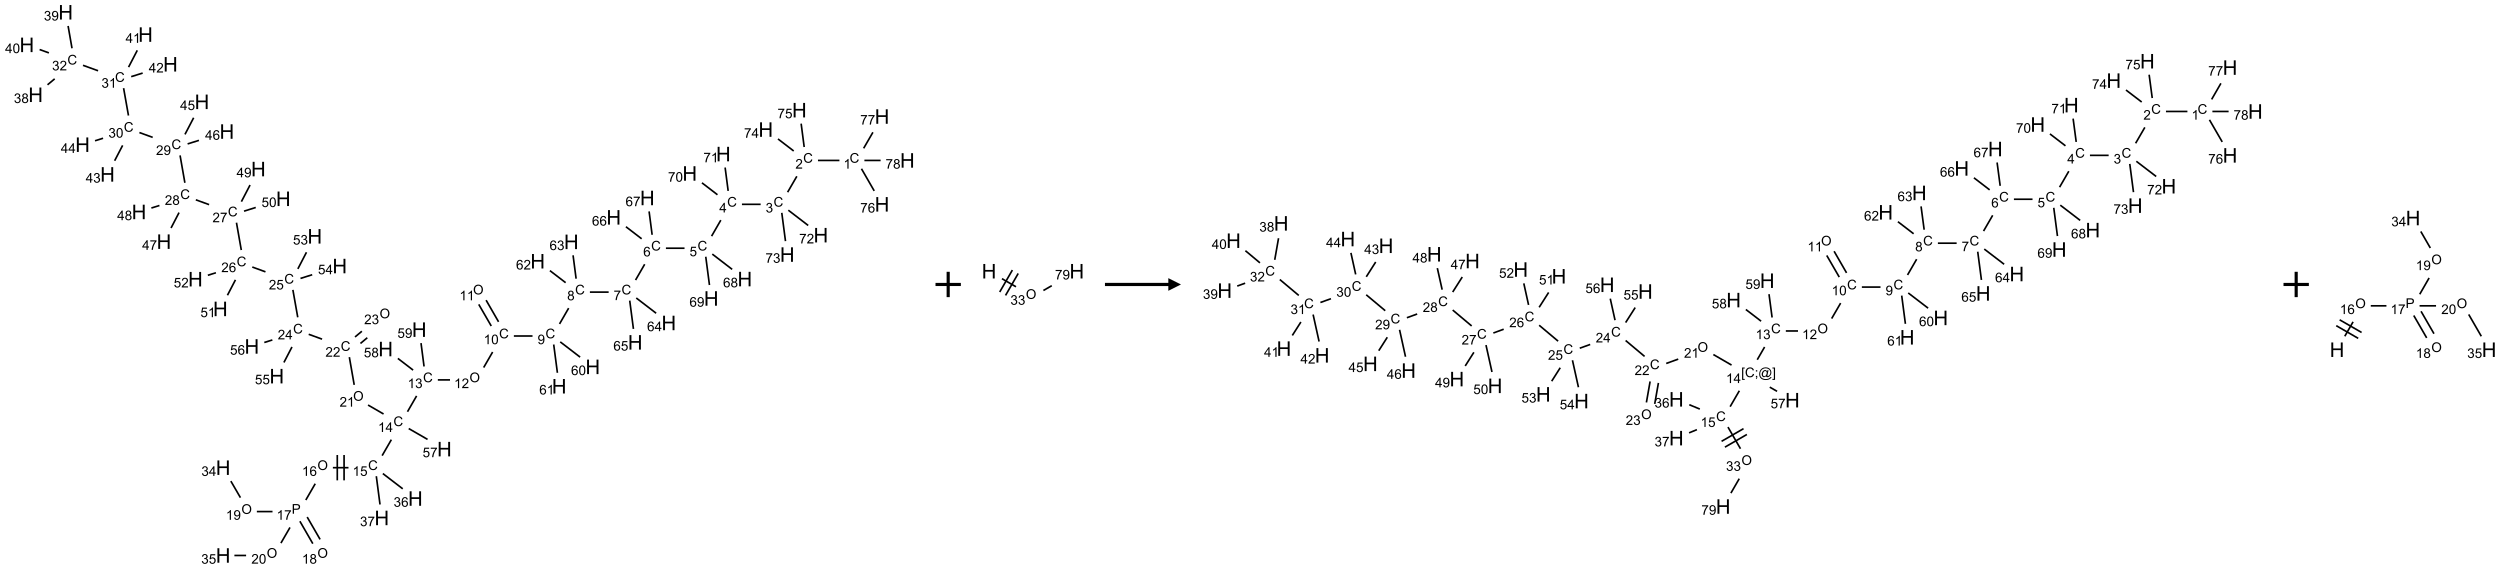<?xml version="1.0" encoding="UTF-8"?>
<svg xmlns="http://www.w3.org/2000/svg" xmlns:xlink="http://www.w3.org/1999/xlink" width="1973" height="449" viewBox="0 0 1973 449">
<defs>
<g>
<g id="glyph-0-0">
<path d="M 1.332 0 L 1.332 -6.668 L 6.668 -6.668 L 6.668 0 Z M 1.5 -0.168 L 6.5 -0.168 L 6.5 -6.5 L 1.5 -6.5 Z M 1.5 -0.168 "/>
</g>
<g id="glyph-0-1">
<path d="M 6.27 -2.676 L 7.281 -2.422 C 7.07 -1.594 6.688 -0.961 6.137 -0.523 C 5.586 -0.086 4.914 0.129 4.121 0.129 C 3.297 0.129 2.629 -0.039 2.113 -0.371 C 1.598 -0.707 1.203 -1.191 0.934 -1.828 C 0.664 -2.465 0.531 -3.145 0.531 -3.875 C 0.531 -4.672 0.684 -5.363 0.988 -5.957 C 1.293 -6.547 1.723 -6.996 2.285 -7.305 C 2.844 -7.613 3.461 -7.766 4.137 -7.766 C 4.898 -7.766 5.543 -7.57 6.062 -7.184 C 6.582 -6.793 6.945 -6.246 7.152 -5.543 L 6.156 -5.309 C 5.98 -5.863 5.723 -6.266 5.387 -6.52 C 5.051 -6.773 4.625 -6.902 4.113 -6.902 C 3.527 -6.902 3.039 -6.762 2.645 -6.48 C 2.25 -6.199 1.973 -5.82 1.812 -5.348 C 1.652 -4.871 1.574 -4.383 1.574 -3.879 C 1.574 -3.23 1.668 -2.664 1.855 -2.18 C 2.047 -1.695 2.34 -1.332 2.738 -1.094 C 3.137 -0.855 3.57 -0.734 4.035 -0.734 C 4.602 -0.734 5.082 -0.898 5.473 -1.223 C 5.867 -1.551 6.133 -2.035 6.27 -2.676 Z M 6.27 -2.676 "/>
</g>
<g id="glyph-0-2">
<path d="M 3.973 0 L 3.035 0 L 3.035 -5.973 C 2.809 -5.758 2.516 -5.543 2.148 -5.328 C 1.781 -5.113 1.453 -4.953 1.16 -4.844 L 1.16 -5.75 C 1.684 -5.996 2.145 -6.297 2.535 -6.645 C 2.93 -6.996 3.207 -7.336 3.371 -7.668 L 3.973 -7.668 Z M 3.973 0 "/>
</g>
<g id="glyph-0-3">
<path d="M 5.371 -0.902 L 5.371 0 L 0.324 0 C 0.316 -0.227 0.352 -0.441 0.434 -0.652 C 0.562 -0.996 0.766 -1.332 1.051 -1.668 C 1.332 -2 1.742 -2.387 2.277 -2.824 C 3.105 -3.504 3.668 -4.043 3.957 -4.441 C 4.25 -4.84 4.395 -5.215 4.395 -5.566 C 4.395 -5.938 4.262 -6.254 3.996 -6.508 C 3.73 -6.762 3.387 -6.891 2.957 -6.891 C 2.508 -6.891 2.145 -6.754 1.875 -6.484 C 1.605 -6.215 1.469 -5.84 1.465 -5.359 L 0.5 -5.457 C 0.566 -6.176 0.812 -6.727 1.246 -7.102 C 1.676 -7.477 2.254 -7.668 2.98 -7.668 C 3.711 -7.668 4.293 -7.465 4.719 -7.059 C 5.145 -6.652 5.359 -6.148 5.359 -5.547 C 5.359 -5.242 5.297 -4.941 5.172 -4.645 C 5.047 -4.352 4.84 -4.039 4.551 -3.715 C 4.262 -3.387 3.777 -2.938 3.105 -2.371 C 2.543 -1.898 2.18 -1.578 2.02 -1.41 C 1.859 -1.242 1.73 -1.07 1.625 -0.902 Z M 5.371 -0.902 "/>
</g>
<g id="glyph-0-4">
<path d="M 0.449 -2.016 L 1.387 -2.141 C 1.492 -1.609 1.676 -1.227 1.934 -0.992 C 2.191 -0.758 2.508 -0.641 2.879 -0.641 C 3.32 -0.641 3.695 -0.793 3.996 -1.098 C 4.301 -1.402 4.453 -1.781 4.453 -2.234 C 4.453 -2.664 4.312 -3.02 4.031 -3.301 C 3.75 -3.578 3.391 -3.719 2.957 -3.719 C 2.781 -3.719 2.562 -3.684 2.297 -3.613 L 2.402 -4.438 C 2.465 -4.43 2.516 -4.426 2.551 -4.426 C 2.949 -4.426 3.312 -4.531 3.629 -4.738 C 3.949 -4.949 4.109 -5.27 4.109 -5.703 C 4.109 -6.047 3.992 -6.332 3.762 -6.559 C 3.527 -6.785 3.227 -6.895 2.859 -6.895 C 2.496 -6.895 2.191 -6.781 1.949 -6.551 C 1.707 -6.324 1.547 -5.98 1.48 -5.52 L 0.543 -5.688 C 0.656 -6.316 0.918 -6.805 1.324 -7.148 C 1.73 -7.492 2.234 -7.668 2.84 -7.668 C 3.254 -7.668 3.641 -7.578 3.988 -7.398 C 4.34 -7.219 4.609 -6.977 4.793 -6.668 C 4.98 -6.359 5.074 -6.031 5.074 -5.684 C 5.074 -5.352 4.984 -5.051 4.809 -4.781 C 4.629 -4.512 4.367 -4.297 4.02 -4.137 C 4.473 -4.031 4.824 -3.816 5.074 -3.488 C 5.324 -3.16 5.449 -2.75 5.449 -2.254 C 5.449 -1.59 5.203 -1.023 4.719 -0.559 C 4.234 -0.098 3.617 0.137 2.875 0.137 C 2.203 0.137 1.648 -0.062 1.207 -0.465 C 0.762 -0.863 0.512 -1.379 0.449 -2.016 Z M 0.449 -2.016 "/>
</g>
<g id="glyph-0-5">
<path d="M 3.449 0 L 3.449 -1.828 L 0.137 -1.828 L 0.137 -2.688 L 3.621 -7.637 L 4.387 -7.637 L 4.387 -2.688 L 5.418 -2.688 L 5.418 -1.828 L 4.387 -1.828 L 4.387 0 Z M 3.449 -2.688 L 3.449 -6.129 L 1.059 -2.688 Z M 3.449 -2.688 "/>
</g>
<g id="glyph-0-6">
<path d="M 0.441 -2 L 1.426 -2.082 C 1.5 -1.605 1.668 -1.242 1.934 -1.004 C 2.199 -0.762 2.52 -0.641 2.895 -0.641 C 3.348 -0.641 3.73 -0.812 4.043 -1.152 C 4.355 -1.492 4.512 -1.941 4.512 -2.504 C 4.512 -3.039 4.359 -3.461 4.059 -3.77 C 3.758 -4.078 3.367 -4.234 2.879 -4.234 C 2.578 -4.234 2.305 -4.164 2.062 -4.027 C 1.82 -3.891 1.629 -3.715 1.488 -3.496 L 0.609 -3.609 L 1.348 -7.531 L 5.145 -7.531 L 5.145 -6.637 L 2.098 -6.637 L 1.688 -4.582 C 2.145 -4.902 2.625 -5.062 3.129 -5.062 C 3.797 -5.062 4.359 -4.832 4.816 -4.371 C 5.277 -3.91 5.504 -3.312 5.504 -2.59 C 5.504 -1.898 5.305 -1.301 4.902 -0.797 C 4.41 -0.18 3.742 0.129 2.895 0.129 C 2.199 0.129 1.633 -0.062 1.195 -0.453 C 0.758 -0.844 0.504 -1.359 0.441 -2 Z M 0.441 -2 "/>
</g>
<g id="glyph-0-7">
<path d="M 5.309 -5.766 L 4.375 -5.691 C 4.293 -6.059 4.172 -6.328 4.02 -6.496 C 3.766 -6.762 3.453 -6.895 3.082 -6.895 C 2.785 -6.895 2.523 -6.812 2.297 -6.645 C 2 -6.43 1.77 -6.117 1.598 -5.703 C 1.43 -5.289 1.34 -4.703 1.332 -3.938 C 1.559 -4.281 1.836 -4.535 2.16 -4.703 C 2.488 -4.871 2.828 -4.953 3.188 -4.953 C 3.812 -4.953 4.344 -4.723 4.785 -4.262 C 5.223 -3.801 5.441 -3.207 5.441 -2.48 C 5.441 -2 5.34 -1.555 5.133 -1.145 C 4.926 -0.73 4.641 -0.418 4.281 -0.199 C 3.922 0.02 3.512 0.129 3.051 0.129 C 2.27 0.129 1.633 -0.156 1.141 -0.73 C 0.648 -1.305 0.402 -2.254 0.402 -3.574 C 0.402 -5.051 0.672 -6.121 1.219 -6.793 C 1.695 -7.375 2.336 -7.668 3.141 -7.668 C 3.742 -7.668 4.234 -7.5 4.617 -7.16 C 5 -6.824 5.23 -6.359 5.309 -5.766 Z M 1.48 -2.473 C 1.48 -2.152 1.547 -1.844 1.684 -1.547 C 1.82 -1.25 2.016 -1.027 2.262 -0.871 C 2.508 -0.719 2.766 -0.641 3.035 -0.641 C 3.434 -0.641 3.773 -0.801 4.059 -1.121 C 4.344 -1.441 4.484 -1.875 4.484 -2.422 C 4.484 -2.949 4.344 -3.367 4.062 -3.668 C 3.781 -3.973 3.426 -4.125 3 -4.125 C 2.578 -4.125 2.219 -3.973 1.922 -3.668 C 1.625 -3.363 1.48 -2.969 1.48 -2.473 Z M 1.48 -2.473 "/>
</g>
<g id="glyph-0-8">
<path d="M 0.504 -6.637 L 0.504 -7.535 L 5.449 -7.535 L 5.449 -6.809 C 4.961 -6.289 4.48 -5.602 4.004 -4.746 C 3.527 -3.887 3.156 -3.004 2.895 -2.098 C 2.707 -1.461 2.59 -0.762 2.535 0 L 1.574 0 C 1.582 -0.602 1.703 -1.328 1.926 -2.176 C 2.152 -3.027 2.477 -3.848 2.898 -4.637 C 3.32 -5.426 3.77 -6.094 4.246 -6.637 Z M 0.504 -6.637 "/>
</g>
<g id="glyph-0-9">
<path d="M 1.887 -4.141 C 1.496 -4.281 1.207 -4.484 1.02 -4.75 C 0.832 -5.016 0.738 -5.328 0.738 -5.699 C 0.738 -6.254 0.938 -6.719 1.34 -7.098 C 1.738 -7.477 2.27 -7.668 2.934 -7.668 C 3.598 -7.668 4.137 -7.473 4.543 -7.086 C 4.949 -6.699 5.152 -6.227 5.152 -5.672 C 5.152 -5.316 5.059 -5.008 4.871 -4.746 C 4.688 -4.484 4.406 -4.281 4.027 -4.141 C 4.496 -3.988 4.852 -3.742 5.098 -3.402 C 5.34 -3.062 5.465 -2.656 5.465 -2.184 C 5.465 -1.531 5.234 -0.98 4.77 -0.535 C 4.309 -0.09 3.703 0.129 2.949 0.129 C 2.195 0.129 1.586 -0.094 1.125 -0.539 C 0.664 -0.984 0.434 -1.543 0.434 -2.207 C 0.434 -2.703 0.559 -3.121 0.809 -3.457 C 1.062 -3.793 1.422 -4.02 1.887 -4.141 Z M 1.699 -5.73 C 1.699 -5.367 1.812 -5.074 2.047 -4.844 C 2.281 -4.613 2.582 -4.5 2.953 -4.5 C 3.312 -4.5 3.609 -4.613 3.84 -4.84 C 4.07 -5.066 4.188 -5.348 4.188 -5.676 C 4.188 -6.02 4.07 -6.309 3.832 -6.543 C 3.594 -6.777 3.297 -6.895 2.941 -6.895 C 2.586 -6.895 2.289 -6.781 2.051 -6.551 C 1.816 -6.324 1.699 -6.047 1.699 -5.73 Z M 1.395 -2.203 C 1.395 -1.938 1.461 -1.676 1.586 -1.426 C 1.711 -1.176 1.902 -0.984 2.152 -0.848 C 2.402 -0.711 2.672 -0.641 2.957 -0.641 C 3.406 -0.641 3.777 -0.785 4.066 -1.074 C 4.359 -1.363 4.504 -1.727 4.504 -2.172 C 4.504 -2.625 4.355 -2.996 4.055 -3.293 C 3.754 -3.586 3.379 -3.734 2.926 -3.734 C 2.484 -3.734 2.121 -3.59 1.832 -3.297 C 1.543 -3.004 1.395 -2.641 1.395 -2.203 Z M 1.395 -2.203 "/>
</g>
<g id="glyph-0-10">
<path d="M 0.582 -1.766 L 1.484 -1.848 C 1.562 -1.426 1.707 -1.117 1.922 -0.926 C 2.137 -0.734 2.414 -0.641 2.75 -0.641 C 3.039 -0.641 3.289 -0.707 3.508 -0.84 C 3.727 -0.973 3.902 -1.148 4.043 -1.367 C 4.18 -1.586 4.297 -1.887 4.391 -2.262 C 4.484 -2.637 4.531 -3.016 4.531 -3.406 C 4.531 -3.449 4.531 -3.512 4.527 -3.594 C 4.34 -3.297 4.082 -3.055 3.758 -2.867 C 3.434 -2.68 3.082 -2.59 2.703 -2.59 C 2.07 -2.59 1.535 -2.816 1.098 -3.277 C 0.66 -3.734 0.441 -4.34 0.441 -5.09 C 0.441 -5.863 0.672 -6.484 1.129 -6.957 C 1.586 -7.43 2.156 -7.668 2.844 -7.668 C 3.34 -7.668 3.793 -7.531 4.207 -7.266 C 4.617 -7 4.93 -6.617 5.145 -6.121 C 5.355 -5.629 5.465 -4.91 5.465 -3.973 C 5.465 -2.996 5.359 -2.223 5.145 -1.645 C 4.934 -1.066 4.617 -0.625 4.199 -0.324 C 3.781 -0.02 3.293 0.129 2.73 0.129 C 2.133 0.129 1.645 -0.035 1.266 -0.367 C 0.887 -0.699 0.66 -1.164 0.582 -1.766 Z M 4.422 -5.137 C 4.422 -5.676 4.277 -6.102 3.992 -6.418 C 3.707 -6.734 3.359 -6.891 2.957 -6.891 C 2.543 -6.891 2.18 -6.719 1.871 -6.379 C 1.562 -6.039 1.406 -5.598 1.406 -5.059 C 1.406 -4.57 1.555 -4.176 1.848 -3.871 C 2.141 -3.566 2.5 -3.418 2.934 -3.418 C 3.367 -3.418 3.723 -3.57 4.004 -3.871 C 4.281 -4.176 4.422 -4.598 4.422 -5.137 Z M 4.422 -5.137 "/>
</g>
<g id="glyph-0-11">
<path d="M 0.441 -3.766 C 0.441 -4.668 0.535 -5.395 0.723 -5.945 C 0.906 -6.496 1.184 -6.922 1.551 -7.219 C 1.918 -7.516 2.375 -7.668 2.934 -7.668 C 3.344 -7.668 3.703 -7.586 4.012 -7.418 C 4.32 -7.254 4.574 -7.016 4.777 -6.707 C 4.977 -6.395 5.137 -6.016 5.25 -5.57 C 5.363 -5.125 5.422 -4.523 5.422 -3.766 C 5.422 -2.871 5.328 -2.148 5.145 -1.598 C 4.961 -1.047 4.688 -0.621 4.32 -0.32 C 3.953 -0.02 3.492 0.129 2.934 0.129 C 2.195 0.129 1.617 -0.133 1.199 -0.66 C 0.695 -1.297 0.441 -2.332 0.441 -3.766 Z M 1.406 -3.766 C 1.406 -2.512 1.555 -1.68 1.848 -1.262 C 2.141 -0.848 2.5 -0.641 2.934 -0.641 C 3.363 -0.641 3.727 -0.848 4.02 -1.266 C 4.312 -1.684 4.457 -2.516 4.457 -3.766 C 4.457 -5.023 4.312 -5.859 4.02 -6.27 C 3.727 -6.684 3.359 -6.891 2.922 -6.891 C 2.492 -6.891 2.148 -6.707 1.891 -6.344 C 1.566 -5.879 1.406 -5.02 1.406 -3.766 Z M 1.406 -3.766 "/>
</g>
<g id="glyph-0-12">
<path d="M 0.516 -3.719 C 0.516 -4.984 0.855 -5.977 1.535 -6.695 C 2.215 -7.414 3.094 -7.77 4.172 -7.77 C 4.875 -7.77 5.512 -7.602 6.078 -7.266 C 6.645 -6.93 7.074 -6.461 7.371 -5.855 C 7.668 -5.254 7.816 -4.57 7.816 -3.809 C 7.816 -3.035 7.66 -2.34 7.348 -1.73 C 7.035 -1.117 6.594 -0.656 6.02 -0.34 C 5.449 -0.027 4.828 0.129 4.168 0.129 C 3.449 0.129 2.805 -0.043 2.238 -0.391 C 1.672 -0.738 1.246 -1.211 0.953 -1.812 C 0.66 -2.414 0.516 -3.047 0.516 -3.719 Z M 1.559 -3.703 C 1.559 -2.781 1.805 -2.059 2.301 -1.527 C 2.793 -1 3.414 -0.734 4.16 -0.734 C 4.922 -0.734 5.547 -1 6.039 -1.535 C 6.531 -2.07 6.777 -2.828 6.777 -3.812 C 6.777 -4.434 6.672 -4.977 6.461 -5.441 C 6.25 -5.902 5.945 -6.262 5.539 -6.52 C 5.133 -6.773 4.68 -6.902 4.176 -6.902 C 3.461 -6.902 2.848 -6.656 2.332 -6.164 C 1.816 -5.672 1.559 -4.852 1.559 -3.703 Z M 1.559 -3.703 "/>
</g>
<g id="glyph-0-13">
<path d="M 0.824 0 L 0.824 -7.637 L 3.703 -7.637 C 4.211 -7.637 4.598 -7.609 4.863 -7.562 C 5.238 -7.5 5.555 -7.383 5.809 -7.207 C 6.062 -7.031 6.266 -6.785 6.418 -6.469 C 6.574 -6.152 6.652 -5.805 6.652 -5.426 C 6.652 -4.777 6.445 -4.227 6.031 -3.777 C 5.617 -3.328 4.871 -3.105 3.793 -3.105 L 1.832 -3.105 L 1.832 0 Z M 1.832 -4.004 L 3.809 -4.004 C 4.461 -4.004 4.922 -4.125 5.199 -4.371 C 5.473 -4.613 5.609 -4.953 5.609 -5.395 C 5.609 -5.715 5.527 -5.988 5.367 -6.215 C 5.207 -6.441 4.992 -6.594 4.73 -6.668 C 4.559 -6.711 4.246 -6.734 3.785 -6.734 L 1.832 -6.734 Z M 1.832 -4.004 "/>
</g>
<g id="glyph-0-14">
<path d="M 0.723 2.121 L 0.723 -7.637 L 2.793 -7.637 L 2.793 -6.859 L 1.66 -6.859 L 1.66 1.344 L 2.793 1.344 L 2.793 2.121 Z M 0.723 2.121 "/>
</g>
<g id="glyph-0-15">
<path d="M 0.949 -4.465 L 0.949 -5.531 L 2.016 -5.531 L 2.016 -4.465 Z M 0.949 0 L 0.949 -1.066 L 2.016 -1.066 L 2.016 0 C 2.016 0.391 1.945 0.711 1.809 0.949 C 1.668 1.191 1.449 1.379 1.145 1.512 L 0.887 1.109 C 1.082 1.023 1.23 0.895 1.324 0.727 C 1.418 0.559 1.469 0.316 1.48 0 Z M 0.949 0 "/>
</g>
<g id="glyph-0-16">
<path d="M 6.047 -0.848 C 5.82 -0.59 5.57 -0.379 5.289 -0.223 C 5.008 -0.062 4.73 0.016 4.449 0.016 C 4.141 0.016 3.84 -0.074 3.547 -0.254 C 3.254 -0.434 3.02 -0.715 2.836 -1.09 C 2.652 -1.465 2.562 -1.875 2.562 -2.324 C 2.562 -2.875 2.703 -3.43 2.988 -3.98 C 3.27 -4.535 3.621 -4.953 4.043 -5.23 C 4.461 -5.508 4.871 -5.645 5.266 -5.645 C 5.566 -5.645 5.855 -5.566 6.129 -5.41 C 6.402 -5.25 6.641 -5.012 6.84 -4.688 L 7.016 -5.496 L 7.949 -5.496 L 7.199 -2 C 7.094 -1.516 7.043 -1.246 7.043 -1.191 C 7.043 -1.098 7.078 -1.02 7.148 -0.949 C 7.219 -0.883 7.305 -0.848 7.406 -0.848 C 7.59 -0.848 7.832 -0.953 8.129 -1.168 C 8.527 -1.445 8.84 -1.816 9.07 -2.285 C 9.301 -2.75 9.418 -3.234 9.418 -3.73 C 9.418 -4.309 9.27 -4.852 8.973 -5.355 C 8.676 -5.859 8.23 -6.262 7.645 -6.562 C 7.055 -6.863 6.406 -7.016 5.691 -7.016 C 4.879 -7.016 4.137 -6.824 3.465 -6.445 C 2.793 -6.066 2.273 -5.52 1.902 -4.809 C 1.535 -4.098 1.348 -3.34 1.348 -2.527 C 1.348 -1.676 1.535 -0.941 1.902 -0.328 C 2.273 0.285 2.809 0.742 3.508 1.035 C 4.207 1.328 4.984 1.473 5.832 1.473 C 6.742 1.473 7.504 1.32 8.121 1.016 C 8.734 0.711 9.195 0.34 9.5 -0.098 L 10.441 -0.098 C 10.266 0.266 9.961 0.637 9.531 1.016 C 9.102 1.395 8.59 1.695 7.996 1.914 C 7.402 2.133 6.688 2.246 5.848 2.246 C 5.078 2.246 4.367 2.145 3.715 1.949 C 3.066 1.75 2.512 1.453 2.051 1.055 C 1.594 0.656 1.25 0.199 1.016 -0.316 C 0.723 -0.973 0.578 -1.684 0.578 -2.441 C 0.578 -3.289 0.75 -4.098 1.098 -4.863 C 1.523 -5.805 2.125 -6.527 2.902 -7.027 C 3.684 -7.527 4.629 -7.777 5.738 -7.777 C 6.602 -7.777 7.375 -7.602 8.059 -7.246 C 8.746 -6.895 9.285 -6.371 9.684 -5.672 C 10.02 -5.07 10.188 -4.418 10.188 -3.715 C 10.188 -2.707 9.832 -1.812 9.125 -1.031 C 8.492 -0.328 7.801 0.02 7.051 0.02 C 6.812 0.02 6.617 -0.016 6.473 -0.09 C 6.324 -0.16 6.215 -0.266 6.145 -0.402 C 6.102 -0.488 6.066 -0.637 6.047 -0.848 Z M 3.527 -2.262 C 3.527 -1.785 3.641 -1.414 3.863 -1.152 C 4.09 -0.887 4.348 -0.754 4.641 -0.754 C 4.836 -0.754 5.039 -0.812 5.254 -0.93 C 5.469 -1.047 5.676 -1.219 5.871 -1.449 C 6.066 -1.676 6.23 -1.969 6.355 -2.32 C 6.48 -2.672 6.543 -3.027 6.543 -3.379 C 6.543 -3.852 6.426 -4.219 6.191 -4.48 C 5.957 -4.738 5.672 -4.871 5.332 -4.871 C 5.109 -4.871 4.902 -4.812 4.707 -4.699 C 4.512 -4.586 4.32 -4.406 4.137 -4.156 C 3.953 -3.906 3.805 -3.602 3.691 -3.246 C 3.582 -2.887 3.527 -2.559 3.527 -2.262 Z M 3.527 -2.262 "/>
</g>
<g id="glyph-0-17">
<path d="M 2.27 2.121 L 0.203 2.121 L 0.203 1.344 L 1.332 1.344 L 1.332 -6.859 L 0.203 -6.859 L 0.203 -7.637 L 2.27 -7.637 Z M 2.27 2.121 "/>
</g>
<g id="glyph-1-0">
<path d="M 2 0 L 2 -10 L 10 -10 L 10 0 Z M 2.25 -0.25 L 9.75 -0.25 L 9.75 -9.75 L 2.25 -9.75 Z M 2.25 -0.25 "/>
</g>
<g id="glyph-1-1">
<path d="M 1.281 0 L 1.281 -11.453 L 2.797 -11.453 L 2.797 -6.75 L 8.75 -6.75 L 8.75 -11.453 L 10.266 -11.453 L 10.266 0 L 8.75 0 L 8.75 -5.398 L 2.797 -5.398 L 2.797 0 Z M 1.281 0 "/>
</g>
</g>
</defs>
<path fill="none" stroke-width="0.033" stroke-linecap="butt" stroke-linejoin="miter" stroke="rgb(0%, 0%, 0%)" stroke-opacity="1" stroke-miterlimit="10" d="M 16.032 2.923 L 15.609 2.923 " transform="matrix(40, 0, 0, 40, 21.184, 9.695)"/>
<path fill="none" stroke-width="0.033" stroke-linecap="butt" stroke-linejoin="miter" stroke="rgb(0%, 0%, 0%)" stroke-opacity="1" stroke-miterlimit="10" d="M 15.192 3.236 L 15.01 3.55 " transform="matrix(40, 0, 0, 40, 21.184, 9.695)"/>
<path fill="none" stroke-width="0.033" stroke-linecap="butt" stroke-linejoin="miter" stroke="rgb(0%, 0%, 0%)" stroke-opacity="1" stroke-miterlimit="10" d="M 14.478 3.789 L 14.109 3.789 " transform="matrix(40, 0, 0, 40, 21.184, 9.695)"/>
<path fill="none" stroke-width="0.033" stroke-linecap="butt" stroke-linejoin="miter" stroke="rgb(0%, 0%, 0%)" stroke-opacity="1" stroke-miterlimit="10" d="M 13.692 4.101 L 13.51 4.417 " transform="matrix(40, 0, 0, 40, 21.184, 9.695)"/>
<path fill="none" stroke-width="0.033" stroke-linecap="butt" stroke-linejoin="miter" stroke="rgb(0%, 0%, 0%)" stroke-opacity="1" stroke-miterlimit="10" d="M 12.976 4.655 L 12.609 4.655 " transform="matrix(40, 0, 0, 40, 21.184, 9.695)"/>
<path fill="none" stroke-width="0.033" stroke-linecap="butt" stroke-linejoin="miter" stroke="rgb(0%, 0%, 0%)" stroke-opacity="1" stroke-miterlimit="10" d="M 12.19 4.971 L 12.01 5.283 " transform="matrix(40, 0, 0, 40, 21.184, 9.695)"/>
<path fill="none" stroke-width="0.033" stroke-linecap="butt" stroke-linejoin="miter" stroke="rgb(0%, 0%, 0%)" stroke-opacity="1" stroke-miterlimit="10" d="M 11.479 5.521 L 11.109 5.521 " transform="matrix(40, 0, 0, 40, 21.184, 9.695)"/>
<path fill="none" stroke-width="0.033" stroke-linecap="butt" stroke-linejoin="miter" stroke="rgb(0%, 0%, 0%)" stroke-opacity="1" stroke-miterlimit="10" d="M 10.69 5.837 L 10.51 6.149 " transform="matrix(40, 0, 0, 40, 21.184, 9.695)"/>
<path fill="none" stroke-width="0.033" stroke-linecap="butt" stroke-linejoin="miter" stroke="rgb(0%, 0%, 0%)" stroke-opacity="1" stroke-miterlimit="10" d="M 9.977 6.387 L 9.609 6.387 " transform="matrix(40, 0, 0, 40, 21.184, 9.695)"/>
<path fill="none" stroke-width="0.033" stroke-linecap="butt" stroke-linejoin="miter" stroke="rgb(0%, 0%, 0%)" stroke-opacity="1" stroke-miterlimit="10" d="M 9.307 6.107 L 9.061 5.68 " transform="matrix(40, 0, 0, 40, 21.184, 9.695)"/>
<path fill="none" stroke-width="0.033" stroke-linecap="butt" stroke-linejoin="miter" stroke="rgb(0%, 0%, 0%)" stroke-opacity="1" stroke-miterlimit="10" d="M 9.163 6.19 L 8.916 5.763 " transform="matrix(40, 0, 0, 40, 21.184, 9.695)"/>
<path fill="none" stroke-width="0.033" stroke-linecap="butt" stroke-linejoin="miter" stroke="rgb(0%, 0%, 0%)" stroke-opacity="1" stroke-miterlimit="10" d="M 9.19 6.703 L 9.013 7.009 " transform="matrix(40, 0, 0, 40, 21.184, 9.695)"/>
<path fill="none" stroke-width="0.033" stroke-linecap="butt" stroke-linejoin="miter" stroke="rgb(0%, 0%, 0%)" stroke-opacity="1" stroke-miterlimit="10" d="M 8.349 7.253 L 8.109 7.253 " transform="matrix(40, 0, 0, 40, 21.184, 9.695)"/>
<path fill="none" stroke-width="0.033" stroke-linecap="butt" stroke-linejoin="miter" stroke="rgb(0%, 0%, 0%)" stroke-opacity="1" stroke-miterlimit="10" d="M 7.69 7.569 L 7.51 7.881 " transform="matrix(40, 0, 0, 40, 21.184, 9.695)"/>
<path fill="none" stroke-width="0.033" stroke-linecap="butt" stroke-linejoin="miter" stroke="rgb(0%, 0%, 0%)" stroke-opacity="1" stroke-miterlimit="10" d="M 7.192 8.432 L 7.01 8.747 " transform="matrix(40, 0, 0, 40, 21.184, 9.695)"/>
<path fill="none" stroke-width="0.033" stroke-linecap="butt" stroke-linejoin="miter" stroke="rgb(0%, 0%, 0%)" stroke-opacity="1" stroke-miterlimit="10" d="M 6.346 8.985 L 6.038 8.985 " transform="matrix(40, 0, 0, 40, 21.184, 9.695)"/>
<path fill="none" stroke-width="0.033" stroke-linecap="butt" stroke-linejoin="miter" stroke="rgb(0%, 0%, 0%)" stroke-opacity="1" stroke-miterlimit="10" d="M 6.125 8.735 L 6.125 9.235 " transform="matrix(40, 0, 0, 40, 21.184, 9.695)"/>
<path fill="none" stroke-width="0.033" stroke-linecap="butt" stroke-linejoin="miter" stroke="rgb(0%, 0%, 0%)" stroke-opacity="1" stroke-miterlimit="10" d="M 6.259 8.735 L 6.259 9.235 " transform="matrix(40, 0, 0, 40, 21.184, 9.695)"/>
<path fill="none" stroke-width="0.033" stroke-linecap="butt" stroke-linejoin="miter" stroke="rgb(0%, 0%, 0%)" stroke-opacity="1" stroke-miterlimit="10" d="M 5.69 9.301 L 5.504 9.623 " transform="matrix(40, 0, 0, 40, 21.184, 9.695)"/>
<path fill="none" stroke-width="0.033" stroke-linecap="butt" stroke-linejoin="miter" stroke="rgb(0%, 0%, 0%)" stroke-opacity="1" stroke-miterlimit="10" d="M 5.387 10.042 L 5.642 10.484 " transform="matrix(40, 0, 0, 40, 21.184, 9.695)"/>
<path fill="none" stroke-width="0.033" stroke-linecap="butt" stroke-linejoin="miter" stroke="rgb(0%, 0%, 0%)" stroke-opacity="1" stroke-miterlimit="10" d="M 5.531 9.959 L 5.786 10.4 " transform="matrix(40, 0, 0, 40, 21.184, 9.695)"/>
<path fill="none" stroke-width="0.033" stroke-linecap="butt" stroke-linejoin="miter" stroke="rgb(0%, 0%, 0%)" stroke-opacity="1" stroke-miterlimit="10" d="M 4.847 9.851 L 4.538 9.851 " transform="matrix(40, 0, 0, 40, 21.184, 9.695)"/>
<path fill="none" stroke-width="0.033" stroke-linecap="butt" stroke-linejoin="miter" stroke="rgb(0%, 0%, 0%)" stroke-opacity="1" stroke-miterlimit="10" d="M 4.214 9.576 L 4.025 9.25 " transform="matrix(40, 0, 0, 40, 21.184, 9.695)"/>
<path fill="none" stroke-width="0.033" stroke-linecap="butt" stroke-linejoin="miter" stroke="rgb(0%, 0%, 0%)" stroke-opacity="1" stroke-miterlimit="10" d="M 5.192 10.164 L 5.013 10.473 " transform="matrix(40, 0, 0, 40, 21.184, 9.695)"/>
<path fill="none" stroke-width="0.033" stroke-linecap="butt" stroke-linejoin="miter" stroke="rgb(0%, 0%, 0%)" stroke-opacity="1" stroke-miterlimit="10" d="M 4.326 10.717 L 4.095 10.717 " transform="matrix(40, 0, 0, 40, 21.184, 9.695)"/>
<path fill="none" stroke-width="0.033" stroke-linecap="butt" stroke-linejoin="miter" stroke="rgb(0%, 0%, 0%)" stroke-opacity="1" stroke-miterlimit="10" d="M 7.024 9.101 L 7.416 9.402 " transform="matrix(40, 0, 0, 40, 21.184, 9.695)"/>
<path fill="none" stroke-width="0.033" stroke-linecap="butt" stroke-linejoin="miter" stroke="rgb(0%, 0%, 0%)" stroke-opacity="1" stroke-miterlimit="10" d="M 6.895 9.153 L 6.968 9.711 " transform="matrix(40, 0, 0, 40, 21.184, 9.695)"/>
<path fill="none" stroke-width="0.033" stroke-linecap="butt" stroke-linejoin="miter" stroke="rgb(0%, 0%, 0%)" stroke-opacity="1" stroke-miterlimit="10" d="M 7.038 7.926 L 6.732 7.749 " transform="matrix(40, 0, 0, 40, 21.184, 9.695)"/>
<path fill="none" stroke-width="0.033" stroke-linecap="butt" stroke-linejoin="miter" stroke="rgb(0%, 0%, 0%)" stroke-opacity="1" stroke-miterlimit="10" d="M 6.459 7.351 L 6.363 6.804 " transform="matrix(40, 0, 0, 40, 21.184, 9.695)"/>
<path fill="none" stroke-width="0.033" stroke-linecap="butt" stroke-linejoin="miter" stroke="rgb(0%, 0%, 0%)" stroke-opacity="1" stroke-miterlimit="10" d="M 6.582 6.534 L 6.717 6.421 " transform="matrix(40, 0, 0, 40, 21.184, 9.695)"/>
<path fill="none" stroke-width="0.033" stroke-linecap="butt" stroke-linejoin="miter" stroke="rgb(0%, 0%, 0%)" stroke-opacity="1" stroke-miterlimit="10" d="M 6.475 6.406 L 6.61 6.293 " transform="matrix(40, 0, 0, 40, 21.184, 9.695)"/>
<path fill="none" stroke-width="0.033" stroke-linecap="butt" stroke-linejoin="miter" stroke="rgb(0%, 0%, 0%)" stroke-opacity="1" stroke-miterlimit="10" d="M 5.825 6.449 L 5.561 6.353 " transform="matrix(40, 0, 0, 40, 21.184, 9.695)"/>
<path fill="none" stroke-width="0.033" stroke-linecap="butt" stroke-linejoin="miter" stroke="rgb(0%, 0%, 0%)" stroke-opacity="1" stroke-miterlimit="10" d="M 5.345 6.018 L 5.249 5.477 " transform="matrix(40, 0, 0, 40, 21.184, 9.695)"/>
<path fill="none" stroke-width="0.033" stroke-linecap="butt" stroke-linejoin="miter" stroke="rgb(0%, 0%, 0%)" stroke-opacity="1" stroke-miterlimit="10" d="M 4.708 5.121 L 4.448 5.026 " transform="matrix(40, 0, 0, 40, 21.184, 9.695)"/>
<path fill="none" stroke-width="0.033" stroke-linecap="butt" stroke-linejoin="miter" stroke="rgb(0%, 0%, 0%)" stroke-opacity="1" stroke-miterlimit="10" d="M 4.231 4.691 L 4.136 4.151 " transform="matrix(40, 0, 0, 40, 21.184, 9.695)"/>
<path fill="none" stroke-width="0.033" stroke-linecap="butt" stroke-linejoin="miter" stroke="rgb(0%, 0%, 0%)" stroke-opacity="1" stroke-miterlimit="10" d="M 3.596 3.795 L 3.334 3.7 " transform="matrix(40, 0, 0, 40, 21.184, 9.695)"/>
<path fill="none" stroke-width="0.033" stroke-linecap="butt" stroke-linejoin="miter" stroke="rgb(0%, 0%, 0%)" stroke-opacity="1" stroke-miterlimit="10" d="M 3.118 3.364 L 3.023 2.824 " transform="matrix(40, 0, 0, 40, 21.184, 9.695)"/>
<path fill="none" stroke-width="0.033" stroke-linecap="butt" stroke-linejoin="miter" stroke="rgb(0%, 0%, 0%)" stroke-opacity="1" stroke-miterlimit="10" d="M 2.483 2.468 L 2.221 2.373 " transform="matrix(40, 0, 0, 40, 21.184, 9.695)"/>
<path fill="none" stroke-width="0.033" stroke-linecap="butt" stroke-linejoin="miter" stroke="rgb(0%, 0%, 0%)" stroke-opacity="1" stroke-miterlimit="10" d="M 2.005 2.037 L 1.909 1.497 " transform="matrix(40, 0, 0, 40, 21.184, 9.695)"/>
<path fill="none" stroke-width="0.033" stroke-linecap="butt" stroke-linejoin="miter" stroke="rgb(0%, 0%, 0%)" stroke-opacity="1" stroke-miterlimit="10" d="M 1.405 1.154 L 1.108 1.046 " transform="matrix(40, 0, 0, 40, 21.184, 9.695)"/>
<path fill="none" stroke-width="0.033" stroke-linecap="butt" stroke-linejoin="miter" stroke="rgb(0%, 0%, 0%)" stroke-opacity="1" stroke-miterlimit="10" d="M 0.549 1.313 L 0.408 1.431 " transform="matrix(40, 0, 0, 40, 21.184, 9.695)"/>
<path fill="none" stroke-width="0.033" stroke-linecap="butt" stroke-linejoin="miter" stroke="rgb(0%, 0%, 0%)" stroke-opacity="1" stroke-miterlimit="10" d="M 0.891 0.71 L 0.814 0.27 " transform="matrix(40, 0, 0, 40, 21.184, 9.695)"/>
<path fill="none" stroke-width="0.033" stroke-linecap="butt" stroke-linejoin="miter" stroke="rgb(0%, 0%, 0%)" stroke-opacity="1" stroke-miterlimit="10" d="M 0.435 0.801 L 0.252 0.735 " transform="matrix(40, 0, 0, 40, 21.184, 9.695)"/>
<path fill="none" stroke-width="0.033" stroke-linecap="butt" stroke-linejoin="miter" stroke="rgb(0%, 0%, 0%)" stroke-opacity="1" stroke-miterlimit="10" d="M 2.007 1.082 L 2.179 0.751 " transform="matrix(40, 0, 0, 40, 21.184, 9.695)"/>
<path fill="none" stroke-width="0.033" stroke-linecap="butt" stroke-linejoin="miter" stroke="rgb(0%, 0%, 0%)" stroke-opacity="1" stroke-miterlimit="10" d="M 2.059 1.27 L 2.285 1.199 " transform="matrix(40, 0, 0, 40, 21.184, 9.695)"/>
<path fill="none" stroke-width="0.033" stroke-linecap="butt" stroke-linejoin="miter" stroke="rgb(0%, 0%, 0%)" stroke-opacity="1" stroke-miterlimit="10" d="M 1.89 2.626 L 1.732 2.929 " transform="matrix(40, 0, 0, 40, 21.184, 9.695)"/>
<path fill="none" stroke-width="0.033" stroke-linecap="butt" stroke-linejoin="miter" stroke="rgb(0%, 0%, 0%)" stroke-opacity="1" stroke-miterlimit="10" d="M 1.504 2.485 L 1.345 2.535 " transform="matrix(40, 0, 0, 40, 21.184, 9.695)"/>
<path fill="none" stroke-width="0.033" stroke-linecap="butt" stroke-linejoin="miter" stroke="rgb(0%, 0%, 0%)" stroke-opacity="1" stroke-miterlimit="10" d="M 3.12 2.409 L 3.291 2.081 " transform="matrix(40, 0, 0, 40, 21.184, 9.695)"/>
<path fill="none" stroke-width="0.033" stroke-linecap="butt" stroke-linejoin="miter" stroke="rgb(0%, 0%, 0%)" stroke-opacity="1" stroke-miterlimit="10" d="M 3.172 2.597 L 3.395 2.527 " transform="matrix(40, 0, 0, 40, 21.184, 9.695)"/>
<path fill="none" stroke-width="0.033" stroke-linecap="butt" stroke-linejoin="miter" stroke="rgb(0%, 0%, 0%)" stroke-opacity="1" stroke-miterlimit="10" d="M 3.003 3.952 L 2.845 4.256 " transform="matrix(40, 0, 0, 40, 21.184, 9.695)"/>
<path fill="none" stroke-width="0.033" stroke-linecap="butt" stroke-linejoin="miter" stroke="rgb(0%, 0%, 0%)" stroke-opacity="1" stroke-miterlimit="10" d="M 2.616 3.812 L 2.457 3.862 " transform="matrix(40, 0, 0, 40, 21.184, 9.695)"/>
<path fill="none" stroke-width="0.033" stroke-linecap="butt" stroke-linejoin="miter" stroke="rgb(0%, 0%, 0%)" stroke-opacity="1" stroke-miterlimit="10" d="M 4.233 3.736 L 4.404 3.408 " transform="matrix(40, 0, 0, 40, 21.184, 9.695)"/>
<path fill="none" stroke-width="0.033" stroke-linecap="butt" stroke-linejoin="miter" stroke="rgb(0%, 0%, 0%)" stroke-opacity="1" stroke-miterlimit="10" d="M 4.285 3.924 L 4.516 3.851 " transform="matrix(40, 0, 0, 40, 21.184, 9.695)"/>
<path fill="none" stroke-width="0.033" stroke-linecap="butt" stroke-linejoin="miter" stroke="rgb(0%, 0%, 0%)" stroke-opacity="1" stroke-miterlimit="10" d="M 4.116 5.279 L 3.958 5.583 " transform="matrix(40, 0, 0, 40, 21.184, 9.695)"/>
<path fill="none" stroke-width="0.033" stroke-linecap="butt" stroke-linejoin="miter" stroke="rgb(0%, 0%, 0%)" stroke-opacity="1" stroke-miterlimit="10" d="M 3.73 5.139 L 3.571 5.189 " transform="matrix(40, 0, 0, 40, 21.184, 9.695)"/>
<path fill="none" stroke-width="0.033" stroke-linecap="butt" stroke-linejoin="miter" stroke="rgb(0%, 0%, 0%)" stroke-opacity="1" stroke-miterlimit="10" d="M 5.347 5.063 L 5.517 4.735 " transform="matrix(40, 0, 0, 40, 21.184, 9.695)"/>
<path fill="none" stroke-width="0.033" stroke-linecap="butt" stroke-linejoin="miter" stroke="rgb(0%, 0%, 0%)" stroke-opacity="1" stroke-miterlimit="10" d="M 5.399 5.251 L 5.63 5.178 " transform="matrix(40, 0, 0, 40, 21.184, 9.695)"/>
<path fill="none" stroke-width="0.033" stroke-linecap="butt" stroke-linejoin="miter" stroke="rgb(0%, 0%, 0%)" stroke-opacity="1" stroke-miterlimit="10" d="M 5.231 6.603 L 5.072 6.909 " transform="matrix(40, 0, 0, 40, 21.184, 9.695)"/>
<path fill="none" stroke-width="0.033" stroke-linecap="butt" stroke-linejoin="miter" stroke="rgb(0%, 0%, 0%)" stroke-opacity="1" stroke-miterlimit="10" d="M 4.844 6.465 L 4.685 6.515 " transform="matrix(40, 0, 0, 40, 21.184, 9.695)"/>
<path fill="none" stroke-width="0.033" stroke-linecap="butt" stroke-linejoin="miter" stroke="rgb(0%, 0%, 0%)" stroke-opacity="1" stroke-miterlimit="10" d="M 7.534 8.213 L 7.906 8.427 " transform="matrix(40, 0, 0, 40, 21.184, 9.695)"/>
<path fill="none" stroke-width="0.033" stroke-linecap="butt" stroke-linejoin="miter" stroke="rgb(0%, 0%, 0%)" stroke-opacity="1" stroke-miterlimit="10" d="M 7.621 7.06 L 7.32 6.829 " transform="matrix(40, 0, 0, 40, 21.184, 9.695)"/>
<path fill="none" stroke-width="0.033" stroke-linecap="butt" stroke-linejoin="miter" stroke="rgb(0%, 0%, 0%)" stroke-opacity="1" stroke-miterlimit="10" d="M 7.837 6.988 L 7.777 6.527 " transform="matrix(40, 0, 0, 40, 21.184, 9.695)"/>
<path fill="none" stroke-width="0.033" stroke-linecap="butt" stroke-linejoin="miter" stroke="rgb(0%, 0%, 0%)" stroke-opacity="1" stroke-miterlimit="10" d="M 10.524 6.503 L 10.916 6.804 " transform="matrix(40, 0, 0, 40, 21.184, 9.695)"/>
<path fill="none" stroke-width="0.033" stroke-linecap="butt" stroke-linejoin="miter" stroke="rgb(0%, 0%, 0%)" stroke-opacity="1" stroke-miterlimit="10" d="M 10.395 6.555 L 10.468 7.113 " transform="matrix(40, 0, 0, 40, 21.184, 9.695)"/>
<path fill="none" stroke-width="0.033" stroke-linecap="butt" stroke-linejoin="miter" stroke="rgb(0%, 0%, 0%)" stroke-opacity="1" stroke-miterlimit="10" d="M 10.63 5.335 L 10.32 5.097 " transform="matrix(40, 0, 0, 40, 21.184, 9.695)"/>
<path fill="none" stroke-width="0.033" stroke-linecap="butt" stroke-linejoin="miter" stroke="rgb(0%, 0%, 0%)" stroke-opacity="1" stroke-miterlimit="10" d="M 10.837 5.256 L 10.777 4.795 " transform="matrix(40, 0, 0, 40, 21.184, 9.695)"/>
<path fill="none" stroke-width="0.033" stroke-linecap="butt" stroke-linejoin="miter" stroke="rgb(0%, 0%, 0%)" stroke-opacity="1" stroke-miterlimit="10" d="M 12.024 5.637 L 12.416 5.938 " transform="matrix(40, 0, 0, 40, 21.184, 9.695)"/>
<path fill="none" stroke-width="0.033" stroke-linecap="butt" stroke-linejoin="miter" stroke="rgb(0%, 0%, 0%)" stroke-opacity="1" stroke-miterlimit="10" d="M 11.895 5.689 L 11.968 6.247 " transform="matrix(40, 0, 0, 40, 21.184, 9.695)"/>
<path fill="none" stroke-width="0.033" stroke-linecap="butt" stroke-linejoin="miter" stroke="rgb(0%, 0%, 0%)" stroke-opacity="1" stroke-miterlimit="10" d="M 12.13 4.469 L 11.82 4.231 " transform="matrix(40, 0, 0, 40, 21.184, 9.695)"/>
<path fill="none" stroke-width="0.033" stroke-linecap="butt" stroke-linejoin="miter" stroke="rgb(0%, 0%, 0%)" stroke-opacity="1" stroke-miterlimit="10" d="M 12.337 4.39 L 12.277 3.929 " transform="matrix(40, 0, 0, 40, 21.184, 9.695)"/>
<path fill="none" stroke-width="0.033" stroke-linecap="butt" stroke-linejoin="miter" stroke="rgb(0%, 0%, 0%)" stroke-opacity="1" stroke-miterlimit="10" d="M 13.524 4.771 L 13.916 5.072 " transform="matrix(40, 0, 0, 40, 21.184, 9.695)"/>
<path fill="none" stroke-width="0.033" stroke-linecap="butt" stroke-linejoin="miter" stroke="rgb(0%, 0%, 0%)" stroke-opacity="1" stroke-miterlimit="10" d="M 13.395 4.823 L 13.468 5.381 " transform="matrix(40, 0, 0, 40, 21.184, 9.695)"/>
<path fill="none" stroke-width="0.033" stroke-linecap="butt" stroke-linejoin="miter" stroke="rgb(0%, 0%, 0%)" stroke-opacity="1" stroke-miterlimit="10" d="M 13.626 3.6 L 13.32 3.365 " transform="matrix(40, 0, 0, 40, 21.184, 9.695)"/>
<path fill="none" stroke-width="0.033" stroke-linecap="butt" stroke-linejoin="miter" stroke="rgb(0%, 0%, 0%)" stroke-opacity="1" stroke-miterlimit="10" d="M 13.837 3.524 L 13.777 3.063 " transform="matrix(40, 0, 0, 40, 21.184, 9.695)"/>
<path fill="none" stroke-width="0.033" stroke-linecap="butt" stroke-linejoin="miter" stroke="rgb(0%, 0%, 0%)" stroke-opacity="1" stroke-miterlimit="10" d="M 15.024 3.905 L 15.416 4.206 " transform="matrix(40, 0, 0, 40, 21.184, 9.695)"/>
<path fill="none" stroke-width="0.033" stroke-linecap="butt" stroke-linejoin="miter" stroke="rgb(0%, 0%, 0%)" stroke-opacity="1" stroke-miterlimit="10" d="M 14.895 3.957 L 14.968 4.515 " transform="matrix(40, 0, 0, 40, 21.184, 9.695)"/>
<path fill="none" stroke-width="0.033" stroke-linecap="butt" stroke-linejoin="miter" stroke="rgb(0%, 0%, 0%)" stroke-opacity="1" stroke-miterlimit="10" d="M 15.13 2.737 L 14.82 2.499 " transform="matrix(40, 0, 0, 40, 21.184, 9.695)"/>
<path fill="none" stroke-width="0.033" stroke-linecap="butt" stroke-linejoin="miter" stroke="rgb(0%, 0%, 0%)" stroke-opacity="1" stroke-miterlimit="10" d="M 15.337 2.658 L 15.277 2.197 " transform="matrix(40, 0, 0, 40, 21.184, 9.695)"/>
<path fill="none" stroke-width="0.033" stroke-linecap="butt" stroke-linejoin="miter" stroke="rgb(0%, 0%, 0%)" stroke-opacity="1" stroke-miterlimit="10" d="M 16.467 3.087 L 16.719 3.524 " transform="matrix(40, 0, 0, 40, 21.184, 9.695)"/>
<path fill="none" stroke-width="0.033" stroke-linecap="butt" stroke-linejoin="miter" stroke="rgb(0%, 0%, 0%)" stroke-opacity="1" stroke-miterlimit="10" d="M 16.51 2.684 L 16.693 2.368 " transform="matrix(40, 0, 0, 40, 21.184, 9.695)"/>
<path fill="none" stroke-width="0.033" stroke-linecap="butt" stroke-linejoin="miter" stroke="rgb(0%, 0%, 0%)" stroke-opacity="1" stroke-miterlimit="10" d="M 16.525 2.923 L 16.845 2.923 " transform="matrix(40, 0, 0, 40, 21.184, 9.695)"/>
<g fill="rgb(0%, 0%, 0%)" fill-opacity="1">
<use xlink:href="#glyph-0-1" x="670.488" y="128.453"/>
</g>
<g fill="rgb(0%, 0%, 0%)" fill-opacity="1">
<use xlink:href="#glyph-0-2" x="665.711" y="133.09"/>
</g>
<g fill="rgb(0%, 0%, 0%)" fill-opacity="1">
<use xlink:href="#glyph-0-1" x="633.863" y="128.453"/>
</g>
<g fill="rgb(0%, 0%, 0%)" fill-opacity="1">
<use xlink:href="#glyph-0-3" x="627.691" y="133.09"/>
</g>
<g fill="rgb(0%, 0%, 0%)" fill-opacity="1">
<use xlink:href="#glyph-0-1" x="610.488" y="163.094"/>
</g>
<g fill="rgb(0%, 0%, 0%)" fill-opacity="1">
<use xlink:href="#glyph-0-4" x="604.238" y="167.73"/>
</g>
<g fill="rgb(0%, 0%, 0%)" fill-opacity="1">
<use xlink:href="#glyph-0-1" x="573.863" y="163.094"/>
</g>
<g fill="rgb(0%, 0%, 0%)" fill-opacity="1">
<use xlink:href="#glyph-0-5" x="567.645" y="167.699"/>
</g>
<g fill="rgb(0%, 0%, 0%)" fill-opacity="1">
<use xlink:href="#glyph-0-1" x="550.488" y="197.734"/>
</g>
<g fill="rgb(0%, 0%, 0%)" fill-opacity="1">
<use xlink:href="#glyph-0-6" x="544.18" y="202.238"/>
</g>
<g fill="rgb(0%, 0%, 0%)" fill-opacity="1">
<use xlink:href="#glyph-0-1" x="513.863" y="197.734"/>
</g>
<g fill="rgb(0%, 0%, 0%)" fill-opacity="1">
<use xlink:href="#glyph-0-7" x="507.617" y="202.371"/>
</g>
<g fill="rgb(0%, 0%, 0%)" fill-opacity="1">
<use xlink:href="#glyph-0-1" x="490.488" y="232.375"/>
</g>
<g fill="rgb(0%, 0%, 0%)" fill-opacity="1">
<use xlink:href="#glyph-0-8" x="484.234" y="236.883"/>
</g>
<g fill="rgb(0%, 0%, 0%)" fill-opacity="1">
<use xlink:href="#glyph-0-1" x="453.863" y="232.375"/>
</g>
<g fill="rgb(0%, 0%, 0%)" fill-opacity="1">
<use xlink:href="#glyph-0-9" x="447.598" y="237.012"/>
</g>
<g fill="rgb(0%, 0%, 0%)" fill-opacity="1">
<use xlink:href="#glyph-0-1" x="430.488" y="267.016"/>
</g>
<g fill="rgb(0%, 0%, 0%)" fill-opacity="1">
<use xlink:href="#glyph-0-10" x="424.219" y="271.652"/>
</g>
<g fill="rgb(0%, 0%, 0%)" fill-opacity="1">
<use xlink:href="#glyph-0-1" x="393.863" y="267.016"/>
</g>
<g fill="rgb(0%, 0%, 0%)" fill-opacity="1">
<use xlink:href="#glyph-0-2" x="381.703" y="271.652"/>
<use xlink:href="#glyph-0-11" x="387.635" y="271.652"/>
</g>
<g fill="rgb(0%, 0%, 0%)" fill-opacity="1">
<use xlink:href="#glyph-0-12" x="373.328" y="232.379"/>
</g>
<g fill="rgb(0%, 0%, 0%)" fill-opacity="1">
<use xlink:href="#glyph-0-2" x="362.602" y="237.012"/>
<use xlink:href="#glyph-0-2" x="368.534" y="237.012"/>
</g>
<g fill="rgb(0%, 0%, 0%)" fill-opacity="1">
<use xlink:href="#glyph-0-12" x="370.504" y="301.66"/>
</g>
<g fill="rgb(0%, 0%, 0%)" fill-opacity="1">
<use xlink:href="#glyph-0-2" x="358.383" y="306.293"/>
<use xlink:href="#glyph-0-3" x="364.315" y="306.293"/>
</g>
<g fill="rgb(0%, 0%, 0%)" fill-opacity="1">
<use xlink:href="#glyph-0-1" x="333.863" y="301.656"/>
</g>
<g fill="rgb(0%, 0%, 0%)" fill-opacity="1">
<use xlink:href="#glyph-0-2" x="321.676" y="306.293"/>
<use xlink:href="#glyph-0-4" x="327.608" y="306.293"/>
</g>
<g fill="rgb(0%, 0%, 0%)" fill-opacity="1">
<use xlink:href="#glyph-0-1" x="310.488" y="336.297"/>
</g>
<g fill="rgb(0%, 0%, 0%)" fill-opacity="1">
<use xlink:href="#glyph-0-2" x="298.332" y="340.934"/>
<use xlink:href="#glyph-0-5" x="304.264" y="340.934"/>
</g>
<g fill="rgb(0%, 0%, 0%)" fill-opacity="1">
<use xlink:href="#glyph-0-1" x="290.488" y="370.938"/>
</g>
<g fill="rgb(0%, 0%, 0%)" fill-opacity="1">
<use xlink:href="#glyph-0-2" x="278.246" y="375.574"/>
<use xlink:href="#glyph-0-6" x="284.178" y="375.574"/>
</g>
<g fill="rgb(0%, 0%, 0%)" fill-opacity="1">
<use xlink:href="#glyph-0-12" x="250.504" y="370.941"/>
</g>
<g fill="rgb(0%, 0%, 0%)" fill-opacity="1">
<use xlink:href="#glyph-0-2" x="238.309" y="375.574"/>
<use xlink:href="#glyph-0-7" x="244.241" y="375.574"/>
</g>
<g fill="rgb(0%, 0%, 0%)" fill-opacity="1">
<use xlink:href="#glyph-0-13" x="230.195" y="405.449"/>
</g>
<g fill="rgb(0%, 0%, 0%)" fill-opacity="1">
<use xlink:href="#glyph-0-2" x="218.301" y="410.215"/>
<use xlink:href="#glyph-0-8" x="224.233" y="410.215"/>
</g>
<g fill="rgb(0%, 0%, 0%)" fill-opacity="1">
<use xlink:href="#glyph-0-12" x="250.504" y="440.227"/>
</g>
<g fill="rgb(0%, 0%, 0%)" fill-opacity="1">
<use xlink:href="#glyph-0-2" x="238.285" y="444.855"/>
<use xlink:href="#glyph-0-9" x="244.217" y="444.855"/>
</g>
<g fill="rgb(0%, 0%, 0%)" fill-opacity="1">
<use xlink:href="#glyph-0-12" x="190.504" y="405.586"/>
</g>
<g fill="rgb(0%, 0%, 0%)" fill-opacity="1">
<use xlink:href="#glyph-0-2" x="178.285" y="410.215"/>
<use xlink:href="#glyph-0-10" x="184.217" y="410.215"/>
</g>
<g fill="rgb(0%, 0%, 0%)" fill-opacity="1">
<use xlink:href="#glyph-1-1" x="170.309" y="374.82"/>
</g>
<g fill="rgb(0%, 0%, 0%)" fill-opacity="1">
<use xlink:href="#glyph-0-4" x="158.906" y="375.613"/>
<use xlink:href="#glyph-0-5" x="164.839" y="375.613"/>
</g>
<g fill="rgb(0%, 0%, 0%)" fill-opacity="1">
<use xlink:href="#glyph-0-12" x="210.504" y="440.227"/>
</g>
<g fill="rgb(0%, 0%, 0%)" fill-opacity="1">
<use xlink:href="#glyph-0-3" x="198.332" y="444.855"/>
<use xlink:href="#glyph-0-11" x="204.264" y="444.855"/>
</g>
<g fill="rgb(0%, 0%, 0%)" fill-opacity="1">
<use xlink:href="#glyph-1-1" x="170.309" y="444.105"/>
</g>
<g fill="rgb(0%, 0%, 0%)" fill-opacity="1">
<use xlink:href="#glyph-0-4" x="158.816" y="444.895"/>
<use xlink:href="#glyph-0-6" x="164.749" y="444.895"/>
</g>
<g fill="rgb(0%, 0%, 0%)" fill-opacity="1">
<use xlink:href="#glyph-1-1" x="322.043" y="399.172"/>
</g>
<g fill="rgb(0%, 0%, 0%)" fill-opacity="1">
<use xlink:href="#glyph-0-4" x="310.613" y="399.965"/>
<use xlink:href="#glyph-0-7" x="316.546" y="399.965"/>
</g>
<g fill="rgb(0%, 0%, 0%)" fill-opacity="1">
<use xlink:href="#glyph-1-1" x="295.527" y="414.48"/>
</g>
<g fill="rgb(0%, 0%, 0%)" fill-opacity="1">
<use xlink:href="#glyph-0-4" x="284.094" y="415.273"/>
<use xlink:href="#glyph-0-8" x="290.026" y="415.273"/>
</g>
<g fill="rgb(0%, 0%, 0%)" fill-opacity="1">
<use xlink:href="#glyph-0-12" x="278.684" y="316.301"/>
</g>
<g fill="rgb(0%, 0%, 0%)" fill-opacity="1">
<use xlink:href="#glyph-0-3" x="267.961" y="320.934"/>
<use xlink:href="#glyph-0-2" x="273.893" y="320.934"/>
</g>
<g fill="rgb(0%, 0%, 0%)" fill-opacity="1">
<use xlink:href="#glyph-0-1" x="268.902" y="276.906"/>
</g>
<g fill="rgb(0%, 0%, 0%)" fill-opacity="1">
<use xlink:href="#glyph-0-3" x="256.797" y="281.543"/>
<use xlink:href="#glyph-0-3" x="262.729" y="281.543"/>
</g>
<g fill="rgb(0%, 0%, 0%)" fill-opacity="1">
<use xlink:href="#glyph-0-12" x="299.559" y="251.199"/>
</g>
<g fill="rgb(0%, 0%, 0%)" fill-opacity="1">
<use xlink:href="#glyph-0-3" x="287.359" y="255.832"/>
<use xlink:href="#glyph-0-4" x="293.292" y="255.832"/>
</g>
<g fill="rgb(0%, 0%, 0%)" fill-opacity="1">
<use xlink:href="#glyph-0-1" x="231.312" y="263.227"/>
</g>
<g fill="rgb(0%, 0%, 0%)" fill-opacity="1">
<use xlink:href="#glyph-0-3" x="219.16" y="267.859"/>
<use xlink:href="#glyph-0-5" x="225.092" y="267.859"/>
</g>
<g fill="rgb(0%, 0%, 0%)" fill-opacity="1">
<use xlink:href="#glyph-0-1" x="224.367" y="223.832"/>
</g>
<g fill="rgb(0%, 0%, 0%)" fill-opacity="1">
<use xlink:href="#glyph-0-3" x="212.129" y="228.469"/>
<use xlink:href="#glyph-0-6" x="218.061" y="228.469"/>
</g>
<g fill="rgb(0%, 0%, 0%)" fill-opacity="1">
<use xlink:href="#glyph-0-1" x="186.781" y="210.152"/>
</g>
<g fill="rgb(0%, 0%, 0%)" fill-opacity="1">
<use xlink:href="#glyph-0-3" x="174.602" y="214.789"/>
<use xlink:href="#glyph-0-7" x="180.534" y="214.789"/>
</g>
<g fill="rgb(0%, 0%, 0%)" fill-opacity="1">
<use xlink:href="#glyph-0-1" x="179.832" y="170.758"/>
</g>
<g fill="rgb(0%, 0%, 0%)" fill-opacity="1">
<use xlink:href="#glyph-0-3" x="167.652" y="175.395"/>
<use xlink:href="#glyph-0-8" x="173.585" y="175.395"/>
</g>
<g fill="rgb(0%, 0%, 0%)" fill-opacity="1">
<use xlink:href="#glyph-0-1" x="142.246" y="157.078"/>
</g>
<g fill="rgb(0%, 0%, 0%)" fill-opacity="1">
<use xlink:href="#glyph-0-3" x="130.047" y="161.715"/>
<use xlink:href="#glyph-0-9" x="135.979" y="161.715"/>
</g>
<g fill="rgb(0%, 0%, 0%)" fill-opacity="1">
<use xlink:href="#glyph-0-1" x="135.301" y="117.688"/>
</g>
<g fill="rgb(0%, 0%, 0%)" fill-opacity="1">
<use xlink:href="#glyph-0-3" x="123.102" y="122.324"/>
<use xlink:href="#glyph-0-10" x="129.034" y="122.324"/>
</g>
<g fill="rgb(0%, 0%, 0%)" fill-opacity="1">
<use xlink:href="#glyph-0-1" x="97.711" y="104.004"/>
</g>
<g fill="rgb(0%, 0%, 0%)" fill-opacity="1">
<use xlink:href="#glyph-0-4" x="85.555" y="108.641"/>
<use xlink:href="#glyph-0-11" x="91.487" y="108.641"/>
</g>
<g fill="rgb(0%, 0%, 0%)" fill-opacity="1">
<use xlink:href="#glyph-0-1" x="90.766" y="64.613"/>
</g>
<g fill="rgb(0%, 0%, 0%)" fill-opacity="1">
<use xlink:href="#glyph-0-4" x="80.059" y="69.25"/>
<use xlink:href="#glyph-0-2" x="85.991" y="69.25"/>
</g>
<g fill="rgb(0%, 0%, 0%)" fill-opacity="1">
<use xlink:href="#glyph-0-1" x="53.18" y="50.934"/>
</g>
<g fill="rgb(0%, 0%, 0%)" fill-opacity="1">
<use xlink:href="#glyph-0-4" x="41.074" y="55.57"/>
<use xlink:href="#glyph-0-3" x="47.007" y="55.57"/>
</g>
<g fill="rgb(0%, 0%, 0%)" fill-opacity="1">
<use xlink:href="#glyph-1-1" x="22.355" y="80.527"/>
</g>
<g fill="rgb(0%, 0%, 0%)" fill-opacity="1">
<use xlink:href="#glyph-0-4" x="10.906" y="81.32"/>
<use xlink:href="#glyph-0-9" x="16.839" y="81.32"/>
</g>
<g fill="rgb(0%, 0%, 0%)" fill-opacity="1">
<use xlink:href="#glyph-1-1" x="46.055" y="15.422"/>
</g>
<g fill="rgb(0%, 0%, 0%)" fill-opacity="1">
<use xlink:href="#glyph-0-4" x="34.605" y="16.215"/>
<use xlink:href="#glyph-0-10" x="40.538" y="16.215"/>
</g>
<g fill="rgb(0%, 0%, 0%)" fill-opacity="1">
<use xlink:href="#glyph-1-1" x="15.41" y="41.133"/>
</g>
<g fill="rgb(0%, 0%, 0%)" fill-opacity="1">
<use xlink:href="#glyph-0-5" x="4.004" y="41.926"/>
<use xlink:href="#glyph-0-11" x="9.936" y="41.926"/>
</g>
<g fill="rgb(0%, 0%, 0%)" fill-opacity="1">
<use xlink:href="#glyph-1-1" x="109.059" y="33.016"/>
</g>
<g fill="rgb(0%, 0%, 0%)" fill-opacity="1">
<use xlink:href="#glyph-0-5" x="99.098" y="33.809"/>
<use xlink:href="#glyph-0-2" x="105.03" y="33.809"/>
</g>
<g fill="rgb(0%, 0%, 0%)" fill-opacity="1">
<use xlink:href="#glyph-1-1" x="128.734" y="56.469"/>
</g>
<g fill="rgb(0%, 0%, 0%)" fill-opacity="1">
<use xlink:href="#glyph-0-5" x="117.379" y="57.262"/>
<use xlink:href="#glyph-0-3" x="123.311" y="57.262"/>
</g>
<g fill="rgb(0%, 0%, 0%)" fill-opacity="1">
<use xlink:href="#glyph-1-1" x="79.062" y="143.367"/>
</g>
<g fill="rgb(0%, 0%, 0%)" fill-opacity="1">
<use xlink:href="#glyph-0-5" x="67.629" y="144.16"/>
<use xlink:href="#glyph-0-4" x="73.561" y="144.16"/>
</g>
<g fill="rgb(0%, 0%, 0%)" fill-opacity="1">
<use xlink:href="#glyph-1-1" x="59.383" y="119.918"/>
</g>
<g fill="rgb(0%, 0%, 0%)" fill-opacity="1">
<use xlink:href="#glyph-0-5" x="47.98" y="120.676"/>
<use xlink:href="#glyph-0-5" x="53.913" y="120.676"/>
</g>
<g fill="rgb(0%, 0%, 0%)" fill-opacity="1">
<use xlink:href="#glyph-1-1" x="153.59" y="86.09"/>
</g>
<g fill="rgb(0%, 0%, 0%)" fill-opacity="1">
<use xlink:href="#glyph-0-5" x="142.098" y="86.852"/>
<use xlink:href="#glyph-0-6" x="148.03" y="86.852"/>
</g>
<g fill="rgb(0%, 0%, 0%)" fill-opacity="1">
<use xlink:href="#glyph-1-1" x="173.27" y="109.543"/>
</g>
<g fill="rgb(0%, 0%, 0%)" fill-opacity="1">
<use xlink:href="#glyph-0-5" x="161.84" y="110.332"/>
<use xlink:href="#glyph-0-7" x="167.772" y="110.332"/>
</g>
<g fill="rgb(0%, 0%, 0%)" fill-opacity="1">
<use xlink:href="#glyph-1-1" x="123.598" y="196.441"/>
</g>
<g fill="rgb(0%, 0%, 0%)" fill-opacity="1">
<use xlink:href="#glyph-0-5" x="112.164" y="197.203"/>
<use xlink:href="#glyph-0-8" x="118.096" y="197.203"/>
</g>
<g fill="rgb(0%, 0%, 0%)" fill-opacity="1">
<use xlink:href="#glyph-1-1" x="103.918" y="172.988"/>
</g>
<g fill="rgb(0%, 0%, 0%)" fill-opacity="1">
<use xlink:href="#glyph-0-5" x="92.469" y="173.781"/>
<use xlink:href="#glyph-0-9" x="98.401" y="173.781"/>
</g>
<g fill="rgb(0%, 0%, 0%)" fill-opacity="1">
<use xlink:href="#glyph-1-1" x="198.125" y="139.16"/>
</g>
<g fill="rgb(0%, 0%, 0%)" fill-opacity="1">
<use xlink:href="#glyph-0-5" x="186.676" y="139.953"/>
<use xlink:href="#glyph-0-10" x="192.608" y="139.953"/>
</g>
<g fill="rgb(0%, 0%, 0%)" fill-opacity="1">
<use xlink:href="#glyph-1-1" x="217.801" y="162.613"/>
</g>
<g fill="rgb(0%, 0%, 0%)" fill-opacity="1">
<use xlink:href="#glyph-0-6" x="206.395" y="163.406"/>
<use xlink:href="#glyph-0-11" x="212.327" y="163.406"/>
</g>
<g fill="rgb(0%, 0%, 0%)" fill-opacity="1">
<use xlink:href="#glyph-1-1" x="168.129" y="249.516"/>
</g>
<g fill="rgb(0%, 0%, 0%)" fill-opacity="1">
<use xlink:href="#glyph-0-6" x="158.168" y="250.309"/>
<use xlink:href="#glyph-0-2" x="164.1" y="250.309"/>
</g>
<g fill="rgb(0%, 0%, 0%)" fill-opacity="1">
<use xlink:href="#glyph-1-1" x="148.449" y="226.062"/>
</g>
<g fill="rgb(0%, 0%, 0%)" fill-opacity="1">
<use xlink:href="#glyph-0-6" x="137.094" y="226.855"/>
<use xlink:href="#glyph-0-3" x="143.026" y="226.855"/>
</g>
<g fill="rgb(0%, 0%, 0%)" fill-opacity="1">
<use xlink:href="#glyph-1-1" x="242.656" y="192.234"/>
</g>
<g fill="rgb(0%, 0%, 0%)" fill-opacity="1">
<use xlink:href="#glyph-0-6" x="231.223" y="193.027"/>
<use xlink:href="#glyph-0-4" x="237.155" y="193.027"/>
</g>
<g fill="rgb(0%, 0%, 0%)" fill-opacity="1">
<use xlink:href="#glyph-1-1" x="262.336" y="215.688"/>
</g>
<g fill="rgb(0%, 0%, 0%)" fill-opacity="1">
<use xlink:href="#glyph-0-6" x="250.934" y="216.449"/>
<use xlink:href="#glyph-0-5" x="256.866" y="216.449"/>
</g>
<g fill="rgb(0%, 0%, 0%)" fill-opacity="1">
<use xlink:href="#glyph-1-1" x="212.664" y="302.59"/>
</g>
<g fill="rgb(0%, 0%, 0%)" fill-opacity="1">
<use xlink:href="#glyph-0-6" x="201.172" y="303.246"/>
<use xlink:href="#glyph-0-6" x="207.104" y="303.246"/>
</g>
<g fill="rgb(0%, 0%, 0%)" fill-opacity="1">
<use xlink:href="#glyph-1-1" x="192.984" y="279.137"/>
</g>
<g fill="rgb(0%, 0%, 0%)" fill-opacity="1">
<use xlink:href="#glyph-0-6" x="181.555" y="279.93"/>
<use xlink:href="#glyph-0-7" x="187.487" y="279.93"/>
</g>
<g fill="rgb(0%, 0%, 0%)" fill-opacity="1">
<use xlink:href="#glyph-1-1" x="344.949" y="360.18"/>
</g>
<g fill="rgb(0%, 0%, 0%)" fill-opacity="1">
<use xlink:href="#glyph-0-6" x="333.516" y="360.844"/>
<use xlink:href="#glyph-0-8" x="339.448" y="360.844"/>
</g>
<g fill="rgb(0%, 0%, 0%)" fill-opacity="1">
<use xlink:href="#glyph-1-1" x="298.574" y="281.191"/>
</g>
<g fill="rgb(0%, 0%, 0%)" fill-opacity="1">
<use xlink:href="#glyph-0-6" x="287.125" y="281.98"/>
<use xlink:href="#glyph-0-9" x="293.057" y="281.98"/>
</g>
<g fill="rgb(0%, 0%, 0%)" fill-opacity="1">
<use xlink:href="#glyph-1-1" x="325.086" y="265.883"/>
</g>
<g fill="rgb(0%, 0%, 0%)" fill-opacity="1">
<use xlink:href="#glyph-0-6" x="313.637" y="266.676"/>
<use xlink:href="#glyph-0-10" x="319.569" y="266.676"/>
</g>
<g fill="rgb(0%, 0%, 0%)" fill-opacity="1">
<use xlink:href="#glyph-1-1" x="462.043" y="295.25"/>
</g>
<g fill="rgb(0%, 0%, 0%)" fill-opacity="1">
<use xlink:href="#glyph-0-7" x="450.633" y="296.043"/>
<use xlink:href="#glyph-0-11" x="456.565" y="296.043"/>
</g>
<g fill="rgb(0%, 0%, 0%)" fill-opacity="1">
<use xlink:href="#glyph-1-1" x="435.527" y="310.559"/>
</g>
<g fill="rgb(0%, 0%, 0%)" fill-opacity="1">
<use xlink:href="#glyph-0-7" x="425.57" y="311.348"/>
<use xlink:href="#glyph-0-2" x="431.503" y="311.348"/>
</g>
<g fill="rgb(0%, 0%, 0%)" fill-opacity="1">
<use xlink:href="#glyph-1-1" x="418.574" y="211.906"/>
</g>
<g fill="rgb(0%, 0%, 0%)" fill-opacity="1">
<use xlink:href="#glyph-0-7" x="407.219" y="212.699"/>
<use xlink:href="#glyph-0-3" x="413.151" y="212.699"/>
</g>
<g fill="rgb(0%, 0%, 0%)" fill-opacity="1">
<use xlink:href="#glyph-1-1" x="445.086" y="196.602"/>
</g>
<g fill="rgb(0%, 0%, 0%)" fill-opacity="1">
<use xlink:href="#glyph-0-7" x="433.652" y="197.391"/>
<use xlink:href="#glyph-0-4" x="439.585" y="197.391"/>
</g>
<g fill="rgb(0%, 0%, 0%)" fill-opacity="1">
<use xlink:href="#glyph-1-1" x="522.043" y="260.609"/>
</g>
<g fill="rgb(0%, 0%, 0%)" fill-opacity="1">
<use xlink:href="#glyph-0-7" x="510.641" y="261.402"/>
<use xlink:href="#glyph-0-5" x="516.573" y="261.402"/>
</g>
<g fill="rgb(0%, 0%, 0%)" fill-opacity="1">
<use xlink:href="#glyph-1-1" x="495.527" y="275.914"/>
</g>
<g fill="rgb(0%, 0%, 0%)" fill-opacity="1">
<use xlink:href="#glyph-0-7" x="484.039" y="276.707"/>
<use xlink:href="#glyph-0-6" x="489.971" y="276.707"/>
</g>
<g fill="rgb(0%, 0%, 0%)" fill-opacity="1">
<use xlink:href="#glyph-1-1" x="478.574" y="177.266"/>
</g>
<g fill="rgb(0%, 0%, 0%)" fill-opacity="1">
<use xlink:href="#glyph-0-7" x="467.145" y="178.059"/>
<use xlink:href="#glyph-0-7" x="473.077" y="178.059"/>
</g>
<g fill="rgb(0%, 0%, 0%)" fill-opacity="1">
<use xlink:href="#glyph-1-1" x="505.086" y="161.961"/>
</g>
<g fill="rgb(0%, 0%, 0%)" fill-opacity="1">
<use xlink:href="#glyph-0-7" x="493.652" y="162.75"/>
<use xlink:href="#glyph-0-8" x="499.585" y="162.75"/>
</g>
<g fill="rgb(0%, 0%, 0%)" fill-opacity="1">
<use xlink:href="#glyph-1-1" x="582.043" y="225.969"/>
</g>
<g fill="rgb(0%, 0%, 0%)" fill-opacity="1">
<use xlink:href="#glyph-0-7" x="570.594" y="226.758"/>
<use xlink:href="#glyph-0-9" x="576.526" y="226.758"/>
</g>
<g fill="rgb(0%, 0%, 0%)" fill-opacity="1">
<use xlink:href="#glyph-1-1" x="555.527" y="241.273"/>
</g>
<g fill="rgb(0%, 0%, 0%)" fill-opacity="1">
<use xlink:href="#glyph-0-7" x="544.078" y="242.066"/>
<use xlink:href="#glyph-0-10" x="550.01" y="242.066"/>
</g>
<g fill="rgb(0%, 0%, 0%)" fill-opacity="1">
<use xlink:href="#glyph-1-1" x="538.574" y="142.625"/>
</g>
<g fill="rgb(0%, 0%, 0%)" fill-opacity="1">
<use xlink:href="#glyph-0-8" x="527.164" y="143.418"/>
<use xlink:href="#glyph-0-11" x="533.096" y="143.418"/>
</g>
<g fill="rgb(0%, 0%, 0%)" fill-opacity="1">
<use xlink:href="#glyph-1-1" x="565.086" y="127.316"/>
</g>
<g fill="rgb(0%, 0%, 0%)" fill-opacity="1">
<use xlink:href="#glyph-0-8" x="555.125" y="128.109"/>
<use xlink:href="#glyph-0-2" x="561.057" y="128.109"/>
</g>
<g fill="rgb(0%, 0%, 0%)" fill-opacity="1">
<use xlink:href="#glyph-1-1" x="642.043" y="191.328"/>
</g>
<g fill="rgb(0%, 0%, 0%)" fill-opacity="1">
<use xlink:href="#glyph-0-8" x="630.684" y="192.117"/>
<use xlink:href="#glyph-0-3" x="636.616" y="192.117"/>
</g>
<g fill="rgb(0%, 0%, 0%)" fill-opacity="1">
<use xlink:href="#glyph-1-1" x="615.527" y="206.633"/>
</g>
<g fill="rgb(0%, 0%, 0%)" fill-opacity="1">
<use xlink:href="#glyph-0-8" x="604.094" y="207.426"/>
<use xlink:href="#glyph-0-4" x="610.026" y="207.426"/>
</g>
<g fill="rgb(0%, 0%, 0%)" fill-opacity="1">
<use xlink:href="#glyph-1-1" x="598.574" y="107.984"/>
</g>
<g fill="rgb(0%, 0%, 0%)" fill-opacity="1">
<use xlink:href="#glyph-0-8" x="587.172" y="108.746"/>
<use xlink:href="#glyph-0-5" x="593.104" y="108.746"/>
</g>
<g fill="rgb(0%, 0%, 0%)" fill-opacity="1">
<use xlink:href="#glyph-1-1" x="625.086" y="92.676"/>
</g>
<g fill="rgb(0%, 0%, 0%)" fill-opacity="1">
<use xlink:href="#glyph-0-8" x="613.594" y="93.34"/>
<use xlink:href="#glyph-0-6" x="619.526" y="93.34"/>
</g>
<g fill="rgb(0%, 0%, 0%)" fill-opacity="1">
<use xlink:href="#glyph-1-1" x="690.309" y="166.977"/>
</g>
<g fill="rgb(0%, 0%, 0%)" fill-opacity="1">
<use xlink:href="#glyph-0-8" x="678.879" y="167.77"/>
<use xlink:href="#glyph-0-7" x="684.811" y="167.77"/>
</g>
<g fill="rgb(0%, 0%, 0%)" fill-opacity="1">
<use xlink:href="#glyph-1-1" x="690.309" y="97.695"/>
</g>
<g fill="rgb(0%, 0%, 0%)" fill-opacity="1">
<use xlink:href="#glyph-0-8" x="678.875" y="98.355"/>
<use xlink:href="#glyph-0-8" x="684.807" y="98.355"/>
</g>
<g fill="rgb(0%, 0%, 0%)" fill-opacity="1">
<use xlink:href="#glyph-1-1" x="710.309" y="132.336"/>
</g>
<g fill="rgb(0%, 0%, 0%)" fill-opacity="1">
<use xlink:href="#glyph-0-8" x="698.859" y="133.129"/>
<use xlink:href="#glyph-0-9" x="704.792" y="133.129"/>
</g>
<path fill="none" stroke-width="0.062" stroke-linecap="butt" stroke-linejoin="miter" stroke="rgb(0%, 0%, 0%)" stroke-opacity="1" stroke-miterlimit="10" d="M 0 0 L 0.5 0 M 0.25 -0.25 L 0.25 0.25 " transform="matrix(40, 0, 0, 40, 738.305, 224.5)"/>
<path fill="none" stroke-width="0.033" stroke-linecap="butt" stroke-linejoin="miter" stroke="rgb(0%, 0%, 0%)" stroke-opacity="1" stroke-miterlimit="10" d="M 0.255 0.147 L 0.532 0.307 " transform="matrix(40, 0, 0, 40, 780.531, 214.055)"/>
<path fill="none" stroke-width="0.033" stroke-linecap="butt" stroke-linejoin="miter" stroke="rgb(0%, 0%, 0%)" stroke-opacity="1" stroke-miterlimit="10" d="M 0.326 0.477 L 0.576 0.044 " transform="matrix(40, 0, 0, 40, 780.531, 214.055)"/>
<path fill="none" stroke-width="0.033" stroke-linecap="butt" stroke-linejoin="miter" stroke="rgb(0%, 0%, 0%)" stroke-opacity="1" stroke-miterlimit="10" d="M 0.211 0.41 L 0.461 -0.023 " transform="matrix(40, 0, 0, 40, 780.531, 214.055)"/>
<path fill="none" stroke-width="0.033" stroke-linecap="butt" stroke-linejoin="miter" stroke="rgb(0%, 0%, 0%)" stroke-opacity="1" stroke-miterlimit="10" d="M 1.073 0.38 L 1.238 0.285 " transform="matrix(40, 0, 0, 40, 780.531, 214.055)"/>
<g fill="rgb(0%, 0%, 0%)" fill-opacity="1">
<use xlink:href="#glyph-1-1" x="774.758" y="219.781"/>
</g>
<g fill="rgb(0%, 0%, 0%)" fill-opacity="1">
<use xlink:href="#glyph-0-12" x="809.594" y="235.902"/>
</g>
<g fill="rgb(0%, 0%, 0%)" fill-opacity="1">
<use xlink:href="#glyph-0-4" x="797.395" y="240.535"/>
<use xlink:href="#glyph-0-4" x="803.327" y="240.535"/>
</g>
<g fill="rgb(0%, 0%, 0%)" fill-opacity="1">
<use xlink:href="#glyph-1-1" x="844.039" y="219.781"/>
</g>
<g fill="rgb(0%, 0%, 0%)" fill-opacity="1">
<use xlink:href="#glyph-0-8" x="832.59" y="220.574"/>
<use xlink:href="#glyph-0-10" x="838.522" y="220.574"/>
</g>
<path fill-rule="nonzero" fill="rgb(0%, 0%, 0%)" fill-opacity="1" d="M 872.035 225.75 L 922.035 225.75 L 922.035 229.5 L 932.035 224.5 L 922.035 219.5 L 922.035 223.25 L 872.035 223.25 "/>
<path fill="none" stroke-width="0.033" stroke-linecap="butt" stroke-linejoin="miter" stroke="rgb(0%, 0%, 0%)" stroke-opacity="1" stroke-miterlimit="10" d="M 18.994 0.991 L 18.571 0.991 " transform="matrix(40, 0, 0, 40, 966.543, 48.326)"/>
<path fill="none" stroke-width="0.033" stroke-linecap="butt" stroke-linejoin="miter" stroke="rgb(0%, 0%, 0%)" stroke-opacity="1" stroke-miterlimit="10" d="M 18.154 1.305 L 17.972 1.619 " transform="matrix(40, 0, 0, 40, 966.543, 48.326)"/>
<path fill="none" stroke-width="0.033" stroke-linecap="butt" stroke-linejoin="miter" stroke="rgb(0%, 0%, 0%)" stroke-opacity="1" stroke-miterlimit="10" d="M 17.44 1.857 L 17.071 1.857 " transform="matrix(40, 0, 0, 40, 966.543, 48.326)"/>
<path fill="none" stroke-width="0.033" stroke-linecap="butt" stroke-linejoin="miter" stroke="rgb(0%, 0%, 0%)" stroke-opacity="1" stroke-miterlimit="10" d="M 16.654 2.17 L 16.472 2.485 " transform="matrix(40, 0, 0, 40, 966.543, 48.326)"/>
<path fill="none" stroke-width="0.033" stroke-linecap="butt" stroke-linejoin="miter" stroke="rgb(0%, 0%, 0%)" stroke-opacity="1" stroke-miterlimit="10" d="M 15.938 2.723 L 15.571 2.723 " transform="matrix(40, 0, 0, 40, 966.543, 48.326)"/>
<path fill="none" stroke-width="0.033" stroke-linecap="butt" stroke-linejoin="miter" stroke="rgb(0%, 0%, 0%)" stroke-opacity="1" stroke-miterlimit="10" d="M 15.152 3.04 L 14.972 3.351 " transform="matrix(40, 0, 0, 40, 966.543, 48.326)"/>
<path fill="none" stroke-width="0.033" stroke-linecap="butt" stroke-linejoin="miter" stroke="rgb(0%, 0%, 0%)" stroke-opacity="1" stroke-miterlimit="10" d="M 14.441 3.59 L 14.071 3.59 " transform="matrix(40, 0, 0, 40, 966.543, 48.326)"/>
<path fill="none" stroke-width="0.033" stroke-linecap="butt" stroke-linejoin="miter" stroke="rgb(0%, 0%, 0%)" stroke-opacity="1" stroke-miterlimit="10" d="M 13.652 3.906 L 13.472 4.217 " transform="matrix(40, 0, 0, 40, 966.543, 48.326)"/>
<path fill="none" stroke-width="0.033" stroke-linecap="butt" stroke-linejoin="miter" stroke="rgb(0%, 0%, 0%)" stroke-opacity="1" stroke-miterlimit="10" d="M 12.939 4.456 L 12.571 4.456 " transform="matrix(40, 0, 0, 40, 966.543, 48.326)"/>
<path fill="none" stroke-width="0.033" stroke-linecap="butt" stroke-linejoin="miter" stroke="rgb(0%, 0%, 0%)" stroke-opacity="1" stroke-miterlimit="10" d="M 12.269 4.176 L 12.023 3.749 " transform="matrix(40, 0, 0, 40, 966.543, 48.326)"/>
<path fill="none" stroke-width="0.033" stroke-linecap="butt" stroke-linejoin="miter" stroke="rgb(0%, 0%, 0%)" stroke-opacity="1" stroke-miterlimit="10" d="M 12.125 4.259 L 11.878 3.832 " transform="matrix(40, 0, 0, 40, 966.543, 48.326)"/>
<path fill="none" stroke-width="0.033" stroke-linecap="butt" stroke-linejoin="miter" stroke="rgb(0%, 0%, 0%)" stroke-opacity="1" stroke-miterlimit="10" d="M 12.152 4.772 L 11.975 5.077 " transform="matrix(40, 0, 0, 40, 966.543, 48.326)"/>
<path fill="none" stroke-width="0.033" stroke-linecap="butt" stroke-linejoin="miter" stroke="rgb(0%, 0%, 0%)" stroke-opacity="1" stroke-miterlimit="10" d="M 11.311 5.322 L 11.071 5.322 " transform="matrix(40, 0, 0, 40, 966.543, 48.326)"/>
<path fill="none" stroke-width="0.033" stroke-linecap="butt" stroke-linejoin="miter" stroke="rgb(0%, 0%, 0%)" stroke-opacity="1" stroke-miterlimit="10" d="M 10.652 5.638 L 10.507 5.889 " transform="matrix(40, 0, 0, 40, 966.543, 48.326)"/>
<path fill="none" stroke-width="0.033" stroke-linecap="butt" stroke-linejoin="miter" stroke="rgb(0%, 0%, 0%)" stroke-opacity="1" stroke-miterlimit="10" d="M 10.154 6.501 L 9.972 6.815 " transform="matrix(40, 0, 0, 40, 966.543, 48.326)"/>
<path fill="none" stroke-width="0.033" stroke-linecap="butt" stroke-linejoin="miter" stroke="rgb(0%, 0%, 0%)" stroke-opacity="1" stroke-miterlimit="10" d="M 9.929 7.218 L 10.176 7.645 " transform="matrix(40, 0, 0, 40, 966.543, 48.326)"/>
<path fill="none" stroke-width="0.033" stroke-linecap="butt" stroke-linejoin="miter" stroke="rgb(0%, 0%, 0%)" stroke-opacity="1" stroke-miterlimit="10" d="M 9.869 7.614 L 10.302 7.364 " transform="matrix(40, 0, 0, 40, 966.543, 48.326)"/>
<path fill="none" stroke-width="0.033" stroke-linecap="butt" stroke-linejoin="miter" stroke="rgb(0%, 0%, 0%)" stroke-opacity="1" stroke-miterlimit="10" d="M 9.803 7.499 L 10.236 7.249 " transform="matrix(40, 0, 0, 40, 966.543, 48.326)"/>
<path fill="none" stroke-width="0.033" stroke-linecap="butt" stroke-linejoin="miter" stroke="rgb(0%, 0%, 0%)" stroke-opacity="1" stroke-miterlimit="10" d="M 10.152 8.236 L 9.987 8.521 " transform="matrix(40, 0, 0, 40, 966.543, 48.326)"/>
<path fill="none" stroke-width="0.033" stroke-linecap="butt" stroke-linejoin="miter" stroke="rgb(0%, 0%, 0%)" stroke-opacity="1" stroke-miterlimit="10" d="M 9.374 6.863 L 9.166 6.777 " transform="matrix(40, 0, 0, 40, 966.543, 48.326)"/>
<path fill="none" stroke-width="0.033" stroke-linecap="butt" stroke-linejoin="miter" stroke="rgb(0%, 0%, 0%)" stroke-opacity="1" stroke-miterlimit="10" d="M 9.316 7.269 L 9.162 7.332 " transform="matrix(40, 0, 0, 40, 966.543, 48.326)"/>
<path fill="none" stroke-width="0.033" stroke-linecap="butt" stroke-linejoin="miter" stroke="rgb(0%, 0%, 0%)" stroke-opacity="1" stroke-miterlimit="10" d="M 10 5.995 L 9.641 5.787 " transform="matrix(40, 0, 0, 40, 966.543, 48.326)"/>
<path fill="none" stroke-width="0.033" stroke-linecap="butt" stroke-linejoin="miter" stroke="rgb(0%, 0%, 0%)" stroke-opacity="1" stroke-miterlimit="10" d="M 8.948 5.877 L 8.711 5.963 " transform="matrix(40, 0, 0, 40, 966.543, 48.326)"/>
<path fill="none" stroke-width="0.033" stroke-linecap="butt" stroke-linejoin="miter" stroke="rgb(0%, 0%, 0%)" stroke-opacity="1" stroke-miterlimit="10" d="M 8.393 6.318 L 8.32 6.732 " transform="matrix(40, 0, 0, 40, 966.543, 48.326)"/>
<path fill="none" stroke-width="0.033" stroke-linecap="butt" stroke-linejoin="miter" stroke="rgb(0%, 0%, 0%)" stroke-opacity="1" stroke-miterlimit="10" d="M 8.557 6.347 L 8.484 6.761 " transform="matrix(40, 0, 0, 40, 966.543, 48.326)"/>
<path fill="none" stroke-width="0.033" stroke-linecap="butt" stroke-linejoin="miter" stroke="rgb(0%, 0%, 0%)" stroke-opacity="1" stroke-miterlimit="10" d="M 8.284 5.824 L 7.91 5.51 " transform="matrix(40, 0, 0, 40, 966.543, 48.326)"/>
<path fill="none" stroke-width="0.033" stroke-linecap="butt" stroke-linejoin="miter" stroke="rgb(0%, 0%, 0%)" stroke-opacity="1" stroke-miterlimit="10" d="M 7.211 5.588 L 7.005 5.662 " transform="matrix(40, 0, 0, 40, 966.543, 48.326)"/>
<path fill="none" stroke-width="0.033" stroke-linecap="butt" stroke-linejoin="miter" stroke="rgb(0%, 0%, 0%)" stroke-opacity="1" stroke-miterlimit="10" d="M 6.578 5.523 L 6.204 5.209 " transform="matrix(40, 0, 0, 40, 966.543, 48.326)"/>
<path fill="none" stroke-width="0.033" stroke-linecap="butt" stroke-linejoin="miter" stroke="rgb(0%, 0%, 0%)" stroke-opacity="1" stroke-miterlimit="10" d="M 5.504 5.287 L 5.3 5.362 " transform="matrix(40, 0, 0, 40, 966.543, 48.326)"/>
<path fill="none" stroke-width="0.033" stroke-linecap="butt" stroke-linejoin="miter" stroke="rgb(0%, 0%, 0%)" stroke-opacity="1" stroke-miterlimit="10" d="M 4.872 5.223 L 4.498 4.909 " transform="matrix(40, 0, 0, 40, 966.543, 48.326)"/>
<path fill="none" stroke-width="0.033" stroke-linecap="butt" stroke-linejoin="miter" stroke="rgb(0%, 0%, 0%)" stroke-opacity="1" stroke-miterlimit="10" d="M 3.797 4.987 L 3.594 5.061 " transform="matrix(40, 0, 0, 40, 966.543, 48.326)"/>
<path fill="none" stroke-width="0.033" stroke-linecap="butt" stroke-linejoin="miter" stroke="rgb(0%, 0%, 0%)" stroke-opacity="1" stroke-miterlimit="10" d="M 3.167 4.922 L 2.792 4.608 " transform="matrix(40, 0, 0, 40, 966.543, 48.326)"/>
<path fill="none" stroke-width="0.033" stroke-linecap="butt" stroke-linejoin="miter" stroke="rgb(0%, 0%, 0%)" stroke-opacity="1" stroke-miterlimit="10" d="M 2.096 4.685 L 1.888 4.76 " transform="matrix(40, 0, 0, 40, 966.543, 48.326)"/>
<path fill="none" stroke-width="0.033" stroke-linecap="butt" stroke-linejoin="miter" stroke="rgb(0%, 0%, 0%)" stroke-opacity="1" stroke-miterlimit="10" d="M 1.461 4.621 L 1.087 4.307 " transform="matrix(40, 0, 0, 40, 966.543, 48.326)"/>
<path fill="none" stroke-width="0.033" stroke-linecap="butt" stroke-linejoin="miter" stroke="rgb(0%, 0%, 0%)" stroke-opacity="1" stroke-miterlimit="10" d="M 0.987 3.918 L 1.062 3.492 " transform="matrix(40, 0, 0, 40, 966.543, 48.326)"/>
<path fill="none" stroke-width="0.033" stroke-linecap="butt" stroke-linejoin="miter" stroke="rgb(0%, 0%, 0%)" stroke-opacity="1" stroke-miterlimit="10" d="M 0.403 4.379 L 0.247 4.436 " transform="matrix(40, 0, 0, 40, 966.543, 48.326)"/>
<path fill="none" stroke-width="0.033" stroke-linecap="butt" stroke-linejoin="miter" stroke="rgb(0%, 0%, 0%)" stroke-opacity="1" stroke-miterlimit="10" d="M 0.695 3.978 L 0.408 3.738 " transform="matrix(40, 0, 0, 40, 966.543, 48.326)"/>
<path fill="none" stroke-width="0.033" stroke-linecap="butt" stroke-linejoin="miter" stroke="rgb(0%, 0%, 0%)" stroke-opacity="1" stroke-miterlimit="10" d="M 1.503 5.145 L 1.334 5.41 " transform="matrix(40, 0, 0, 40, 966.543, 48.326)"/>
<path fill="none" stroke-width="0.033" stroke-linecap="butt" stroke-linejoin="miter" stroke="rgb(0%, 0%, 0%)" stroke-opacity="1" stroke-miterlimit="10" d="M 1.744 4.998 L 1.862 5.53 " transform="matrix(40, 0, 0, 40, 966.543, 48.326)"/>
<path fill="none" stroke-width="0.033" stroke-linecap="butt" stroke-linejoin="miter" stroke="rgb(0%, 0%, 0%)" stroke-opacity="1" stroke-miterlimit="10" d="M 2.793 4.253 L 2.979 3.961 " transform="matrix(40, 0, 0, 40, 966.543, 48.326)"/>
<path fill="none" stroke-width="0.033" stroke-linecap="butt" stroke-linejoin="miter" stroke="rgb(0%, 0%, 0%)" stroke-opacity="1" stroke-miterlimit="10" d="M 2.584 4.206 L 2.49 3.781 " transform="matrix(40, 0, 0, 40, 966.543, 48.326)"/>
<path fill="none" stroke-width="0.033" stroke-linecap="butt" stroke-linejoin="miter" stroke="rgb(0%, 0%, 0%)" stroke-opacity="1" stroke-miterlimit="10" d="M 3.208 5.446 L 3.039 5.711 " transform="matrix(40, 0, 0, 40, 966.543, 48.326)"/>
<path fill="none" stroke-width="0.033" stroke-linecap="butt" stroke-linejoin="miter" stroke="rgb(0%, 0%, 0%)" stroke-opacity="1" stroke-miterlimit="10" d="M 3.45 5.299 L 3.567 5.83 " transform="matrix(40, 0, 0, 40, 966.543, 48.326)"/>
<path fill="none" stroke-width="0.033" stroke-linecap="butt" stroke-linejoin="miter" stroke="rgb(0%, 0%, 0%)" stroke-opacity="1" stroke-miterlimit="10" d="M 4.498 4.554 L 4.687 4.257 " transform="matrix(40, 0, 0, 40, 966.543, 48.326)"/>
<path fill="none" stroke-width="0.033" stroke-linecap="butt" stroke-linejoin="miter" stroke="rgb(0%, 0%, 0%)" stroke-opacity="1" stroke-miterlimit="10" d="M 4.29 4.507 L 4.195 4.082 " transform="matrix(40, 0, 0, 40, 966.543, 48.326)"/>
<path fill="none" stroke-width="0.033" stroke-linecap="butt" stroke-linejoin="miter" stroke="rgb(0%, 0%, 0%)" stroke-opacity="1" stroke-miterlimit="10" d="M 4.916 5.743 L 4.745 6.012 " transform="matrix(40, 0, 0, 40, 966.543, 48.326)"/>
<path fill="none" stroke-width="0.033" stroke-linecap="butt" stroke-linejoin="miter" stroke="rgb(0%, 0%, 0%)" stroke-opacity="1" stroke-miterlimit="10" d="M 5.155 5.6 L 5.273 6.131 " transform="matrix(40, 0, 0, 40, 966.543, 48.326)"/>
<path fill="none" stroke-width="0.033" stroke-linecap="butt" stroke-linejoin="miter" stroke="rgb(0%, 0%, 0%)" stroke-opacity="1" stroke-miterlimit="10" d="M 6.204 4.855 L 6.391 4.562 " transform="matrix(40, 0, 0, 40, 966.543, 48.326)"/>
<path fill="none" stroke-width="0.033" stroke-linecap="butt" stroke-linejoin="miter" stroke="rgb(0%, 0%, 0%)" stroke-opacity="1" stroke-miterlimit="10" d="M 5.995 4.808 L 5.901 4.383 " transform="matrix(40, 0, 0, 40, 966.543, 48.326)"/>
<path fill="none" stroke-width="0.033" stroke-linecap="butt" stroke-linejoin="miter" stroke="rgb(0%, 0%, 0%)" stroke-opacity="1" stroke-miterlimit="10" d="M 6.62 6.047 L 6.451 6.313 " transform="matrix(40, 0, 0, 40, 966.543, 48.326)"/>
<path fill="none" stroke-width="0.033" stroke-linecap="butt" stroke-linejoin="miter" stroke="rgb(0%, 0%, 0%)" stroke-opacity="1" stroke-miterlimit="10" d="M 6.861 5.9 L 6.979 6.432 " transform="matrix(40, 0, 0, 40, 966.543, 48.326)"/>
<path fill="none" stroke-width="0.033" stroke-linecap="butt" stroke-linejoin="miter" stroke="rgb(0%, 0%, 0%)" stroke-opacity="1" stroke-miterlimit="10" d="M 7.91 5.156 L 8.099 4.86 " transform="matrix(40, 0, 0, 40, 966.543, 48.326)"/>
<path fill="none" stroke-width="0.033" stroke-linecap="butt" stroke-linejoin="miter" stroke="rgb(0%, 0%, 0%)" stroke-opacity="1" stroke-miterlimit="10" d="M 7.701 5.109 L 7.607 4.684 " transform="matrix(40, 0, 0, 40, 966.543, 48.326)"/>
<path fill="none" stroke-width="0.033" stroke-linecap="butt" stroke-linejoin="miter" stroke="rgb(0%, 0%, 0%)" stroke-opacity="1" stroke-miterlimit="10" d="M 10.754 6.43 L 10.898 6.513 " transform="matrix(40, 0, 0, 40, 966.543, 48.326)"/>
<path fill="none" stroke-width="0.033" stroke-linecap="butt" stroke-linejoin="miter" stroke="rgb(0%, 0%, 0%)" stroke-opacity="1" stroke-miterlimit="10" d="M 10.583 5.129 L 10.282 4.898 " transform="matrix(40, 0, 0, 40, 966.543, 48.326)"/>
<path fill="none" stroke-width="0.033" stroke-linecap="butt" stroke-linejoin="miter" stroke="rgb(0%, 0%, 0%)" stroke-opacity="1" stroke-miterlimit="10" d="M 10.8 5.056 L 10.739 4.596 " transform="matrix(40, 0, 0, 40, 966.543, 48.326)"/>
<path fill="none" stroke-width="0.033" stroke-linecap="butt" stroke-linejoin="miter" stroke="rgb(0%, 0%, 0%)" stroke-opacity="1" stroke-miterlimit="10" d="M 13.486 4.572 L 13.878 4.872 " transform="matrix(40, 0, 0, 40, 966.543, 48.326)"/>
<path fill="none" stroke-width="0.033" stroke-linecap="butt" stroke-linejoin="miter" stroke="rgb(0%, 0%, 0%)" stroke-opacity="1" stroke-miterlimit="10" d="M 13.357 4.624 L 13.43 5.181 " transform="matrix(40, 0, 0, 40, 966.543, 48.326)"/>
<path fill="none" stroke-width="0.033" stroke-linecap="butt" stroke-linejoin="miter" stroke="rgb(0%, 0%, 0%)" stroke-opacity="1" stroke-miterlimit="10" d="M 13.592 3.404 L 13.282 3.166 " transform="matrix(40, 0, 0, 40, 966.543, 48.326)"/>
<path fill="none" stroke-width="0.033" stroke-linecap="butt" stroke-linejoin="miter" stroke="rgb(0%, 0%, 0%)" stroke-opacity="1" stroke-miterlimit="10" d="M 13.8 3.324 L 13.739 2.864 " transform="matrix(40, 0, 0, 40, 966.543, 48.326)"/>
<path fill="none" stroke-width="0.033" stroke-linecap="butt" stroke-linejoin="miter" stroke="rgb(0%, 0%, 0%)" stroke-opacity="1" stroke-miterlimit="10" d="M 14.986 3.706 L 15.378 4.006 " transform="matrix(40, 0, 0, 40, 966.543, 48.326)"/>
<path fill="none" stroke-width="0.033" stroke-linecap="butt" stroke-linejoin="miter" stroke="rgb(0%, 0%, 0%)" stroke-opacity="1" stroke-miterlimit="10" d="M 14.857 3.758 L 14.93 4.315 " transform="matrix(40, 0, 0, 40, 966.543, 48.326)"/>
<path fill="none" stroke-width="0.033" stroke-linecap="butt" stroke-linejoin="miter" stroke="rgb(0%, 0%, 0%)" stroke-opacity="1" stroke-miterlimit="10" d="M 15.092 2.538 L 14.782 2.3 " transform="matrix(40, 0, 0, 40, 966.543, 48.326)"/>
<path fill="none" stroke-width="0.033" stroke-linecap="butt" stroke-linejoin="miter" stroke="rgb(0%, 0%, 0%)" stroke-opacity="1" stroke-miterlimit="10" d="M 15.3 2.458 L 15.239 1.998 " transform="matrix(40, 0, 0, 40, 966.543, 48.326)"/>
<path fill="none" stroke-width="0.033" stroke-linecap="butt" stroke-linejoin="miter" stroke="rgb(0%, 0%, 0%)" stroke-opacity="1" stroke-miterlimit="10" d="M 16.486 2.84 L 16.878 3.14 " transform="matrix(40, 0, 0, 40, 966.543, 48.326)"/>
<path fill="none" stroke-width="0.033" stroke-linecap="butt" stroke-linejoin="miter" stroke="rgb(0%, 0%, 0%)" stroke-opacity="1" stroke-miterlimit="10" d="M 16.357 2.892 L 16.43 3.449 " transform="matrix(40, 0, 0, 40, 966.543, 48.326)"/>
<path fill="none" stroke-width="0.033" stroke-linecap="butt" stroke-linejoin="miter" stroke="rgb(0%, 0%, 0%)" stroke-opacity="1" stroke-miterlimit="10" d="M 16.588 1.669 L 16.282 1.434 " transform="matrix(40, 0, 0, 40, 966.543, 48.326)"/>
<path fill="none" stroke-width="0.033" stroke-linecap="butt" stroke-linejoin="miter" stroke="rgb(0%, 0%, 0%)" stroke-opacity="1" stroke-miterlimit="10" d="M 16.8 1.592 L 16.739 1.132 " transform="matrix(40, 0, 0, 40, 966.543, 48.326)"/>
<path fill="none" stroke-width="0.033" stroke-linecap="butt" stroke-linejoin="miter" stroke="rgb(0%, 0%, 0%)" stroke-opacity="1" stroke-miterlimit="10" d="M 17.986 1.974 L 18.378 2.274 " transform="matrix(40, 0, 0, 40, 966.543, 48.326)"/>
<path fill="none" stroke-width="0.033" stroke-linecap="butt" stroke-linejoin="miter" stroke="rgb(0%, 0%, 0%)" stroke-opacity="1" stroke-miterlimit="10" d="M 17.857 2.026 L 17.93 2.583 " transform="matrix(40, 0, 0, 40, 966.543, 48.326)"/>
<path fill="none" stroke-width="0.033" stroke-linecap="butt" stroke-linejoin="miter" stroke="rgb(0%, 0%, 0%)" stroke-opacity="1" stroke-miterlimit="10" d="M 18.092 0.805 L 17.782 0.568 " transform="matrix(40, 0, 0, 40, 966.543, 48.326)"/>
<path fill="none" stroke-width="0.033" stroke-linecap="butt" stroke-linejoin="miter" stroke="rgb(0%, 0%, 0%)" stroke-opacity="1" stroke-miterlimit="10" d="M 18.3 0.726 L 18.239 0.266 " transform="matrix(40, 0, 0, 40, 966.543, 48.326)"/>
<path fill="none" stroke-width="0.033" stroke-linecap="butt" stroke-linejoin="miter" stroke="rgb(0%, 0%, 0%)" stroke-opacity="1" stroke-miterlimit="10" d="M 19.429 1.156 L 19.681 1.592 " transform="matrix(40, 0, 0, 40, 966.543, 48.326)"/>
<path fill="none" stroke-width="0.033" stroke-linecap="butt" stroke-linejoin="miter" stroke="rgb(0%, 0%, 0%)" stroke-opacity="1" stroke-miterlimit="10" d="M 19.472 0.753 L 19.655 0.436 " transform="matrix(40, 0, 0, 40, 966.543, 48.326)"/>
<path fill="none" stroke-width="0.033" stroke-linecap="butt" stroke-linejoin="miter" stroke="rgb(0%, 0%, 0%)" stroke-opacity="1" stroke-miterlimit="10" d="M 19.487 0.991 L 19.807 0.991 " transform="matrix(40, 0, 0, 40, 966.543, 48.326)"/>
<g fill="rgb(0%, 0%, 0%)" fill-opacity="1">
<use xlink:href="#glyph-0-1" x="1734.328" y="89.828"/>
</g>
<g fill="rgb(0%, 0%, 0%)" fill-opacity="1">
<use xlink:href="#glyph-0-2" x="1729.547" y="94.465"/>
</g>
<g fill="rgb(0%, 0%, 0%)" fill-opacity="1">
<use xlink:href="#glyph-0-1" x="1697.703" y="89.828"/>
</g>
<g fill="rgb(0%, 0%, 0%)" fill-opacity="1">
<use xlink:href="#glyph-0-3" x="1691.531" y="94.465"/>
</g>
<g fill="rgb(0%, 0%, 0%)" fill-opacity="1">
<use xlink:href="#glyph-0-1" x="1674.328" y="124.469"/>
</g>
<g fill="rgb(0%, 0%, 0%)" fill-opacity="1">
<use xlink:href="#glyph-0-4" x="1668.074" y="129.105"/>
</g>
<g fill="rgb(0%, 0%, 0%)" fill-opacity="1">
<use xlink:href="#glyph-0-1" x="1637.703" y="124.469"/>
</g>
<g fill="rgb(0%, 0%, 0%)" fill-opacity="1">
<use xlink:href="#glyph-0-5" x="1631.48" y="129.074"/>
</g>
<g fill="rgb(0%, 0%, 0%)" fill-opacity="1">
<use xlink:href="#glyph-0-1" x="1614.328" y="159.109"/>
</g>
<g fill="rgb(0%, 0%, 0%)" fill-opacity="1">
<use xlink:href="#glyph-0-6" x="1608.016" y="163.613"/>
</g>
<g fill="rgb(0%, 0%, 0%)" fill-opacity="1">
<use xlink:href="#glyph-0-1" x="1577.703" y="159.109"/>
</g>
<g fill="rgb(0%, 0%, 0%)" fill-opacity="1">
<use xlink:href="#glyph-0-7" x="1571.457" y="163.746"/>
</g>
<g fill="rgb(0%, 0%, 0%)" fill-opacity="1">
<use xlink:href="#glyph-0-1" x="1554.328" y="193.75"/>
</g>
<g fill="rgb(0%, 0%, 0%)" fill-opacity="1">
<use xlink:href="#glyph-0-8" x="1548.074" y="198.258"/>
</g>
<g fill="rgb(0%, 0%, 0%)" fill-opacity="1">
<use xlink:href="#glyph-0-1" x="1517.703" y="193.75"/>
</g>
<g fill="rgb(0%, 0%, 0%)" fill-opacity="1">
<use xlink:href="#glyph-0-9" x="1511.434" y="198.387"/>
</g>
<g fill="rgb(0%, 0%, 0%)" fill-opacity="1">
<use xlink:href="#glyph-0-1" x="1494.328" y="228.395"/>
</g>
<g fill="rgb(0%, 0%, 0%)" fill-opacity="1">
<use xlink:href="#glyph-0-10" x="1488.059" y="233.027"/>
</g>
<g fill="rgb(0%, 0%, 0%)" fill-opacity="1">
<use xlink:href="#glyph-0-1" x="1457.703" y="228.395"/>
</g>
<g fill="rgb(0%, 0%, 0%)" fill-opacity="1">
<use xlink:href="#glyph-0-2" x="1445.543" y="233.027"/>
<use xlink:href="#glyph-0-11" x="1451.475" y="233.027"/>
</g>
<g fill="rgb(0%, 0%, 0%)" fill-opacity="1">
<use xlink:href="#glyph-0-12" x="1437.164" y="193.754"/>
</g>
<g fill="rgb(0%, 0%, 0%)" fill-opacity="1">
<use xlink:href="#glyph-0-2" x="1426.438" y="198.387"/>
<use xlink:href="#glyph-0-2" x="1432.37" y="198.387"/>
</g>
<g fill="rgb(0%, 0%, 0%)" fill-opacity="1">
<use xlink:href="#glyph-0-12" x="1434.344" y="263.039"/>
</g>
<g fill="rgb(0%, 0%, 0%)" fill-opacity="1">
<use xlink:href="#glyph-0-2" x="1422.219" y="267.668"/>
<use xlink:href="#glyph-0-3" x="1428.151" y="267.668"/>
</g>
<g fill="rgb(0%, 0%, 0%)" fill-opacity="1">
<use xlink:href="#glyph-0-1" x="1397.703" y="263.035"/>
</g>
<g fill="rgb(0%, 0%, 0%)" fill-opacity="1">
<use xlink:href="#glyph-0-2" x="1385.516" y="267.668"/>
<use xlink:href="#glyph-0-4" x="1391.448" y="267.668"/>
</g>
<g fill="rgb(0%, 0%, 0%)" fill-opacity="1">
<use xlink:href="#glyph-0-14" x="1374.133" y="297.684"/>
<use xlink:href="#glyph-0-1" x="1377.096" y="297.684"/>
<use xlink:href="#glyph-0-15" x="1384.799" y="297.684"/>
<use xlink:href="#glyph-0-16" x="1387.763" y="297.684"/>
<use xlink:href="#glyph-0-17" x="1398.591" y="297.684"/>
</g>
<g fill="rgb(0%, 0%, 0%)" fill-opacity="1">
<use xlink:href="#glyph-0-2" x="1362.172" y="302.312"/>
<use xlink:href="#glyph-0-5" x="1368.104" y="302.312"/>
</g>
<g fill="rgb(0%, 0%, 0%)" fill-opacity="1">
<use xlink:href="#glyph-0-1" x="1354.328" y="332.316"/>
</g>
<g fill="rgb(0%, 0%, 0%)" fill-opacity="1">
<use xlink:href="#glyph-0-2" x="1342.086" y="336.953"/>
<use xlink:href="#glyph-0-6" x="1348.018" y="336.953"/>
</g>
<g fill="rgb(0%, 0%, 0%)" fill-opacity="1">
<use xlink:href="#glyph-0-12" x="1374.344" y="366.961"/>
</g>
<g fill="rgb(0%, 0%, 0%)" fill-opacity="1">
<use xlink:href="#glyph-0-4" x="1362.145" y="371.594"/>
<use xlink:href="#glyph-0-4" x="1368.077" y="371.594"/>
</g>
<g fill="rgb(0%, 0%, 0%)" fill-opacity="1">
<use xlink:href="#glyph-1-1" x="1354.148" y="405.48"/>
</g>
<g fill="rgb(0%, 0%, 0%)" fill-opacity="1">
<use xlink:href="#glyph-0-8" x="1342.695" y="406.273"/>
<use xlink:href="#glyph-0-10" x="1348.628" y="406.273"/>
</g>
<g fill="rgb(0%, 0%, 0%)" fill-opacity="1">
<use xlink:href="#glyph-1-1" x="1317.191" y="320.891"/>
</g>
<g fill="rgb(0%, 0%, 0%)" fill-opacity="1">
<use xlink:href="#glyph-0-4" x="1305.762" y="321.684"/>
<use xlink:href="#glyph-0-7" x="1311.694" y="321.684"/>
</g>
<g fill="rgb(0%, 0%, 0%)" fill-opacity="1">
<use xlink:href="#glyph-1-1" x="1317.191" y="351.508"/>
</g>
<g fill="rgb(0%, 0%, 0%)" fill-opacity="1">
<use xlink:href="#glyph-0-4" x="1305.758" y="352.297"/>
<use xlink:href="#glyph-0-8" x="1311.69" y="352.297"/>
</g>
<g fill="rgb(0%, 0%, 0%)" fill-opacity="1">
<use xlink:href="#glyph-0-12" x="1339.699" y="277.68"/>
</g>
<g fill="rgb(0%, 0%, 0%)" fill-opacity="1">
<use xlink:href="#glyph-0-3" x="1328.977" y="282.312"/>
<use xlink:href="#glyph-0-2" x="1334.909" y="282.312"/>
</g>
<g fill="rgb(0%, 0%, 0%)" fill-opacity="1">
<use xlink:href="#glyph-0-1" x="1302.098" y="291.355"/>
</g>
<g fill="rgb(0%, 0%, 0%)" fill-opacity="1">
<use xlink:href="#glyph-0-3" x="1289.992" y="295.992"/>
<use xlink:href="#glyph-0-3" x="1295.924" y="295.992"/>
</g>
<g fill="rgb(0%, 0%, 0%)" fill-opacity="1">
<use xlink:href="#glyph-0-12" x="1295.168" y="330.75"/>
</g>
<g fill="rgb(0%, 0%, 0%)" fill-opacity="1">
<use xlink:href="#glyph-0-3" x="1282.969" y="335.383"/>
<use xlink:href="#glyph-0-4" x="1288.901" y="335.383"/>
</g>
<g fill="rgb(0%, 0%, 0%)" fill-opacity="1">
<use xlink:href="#glyph-0-1" x="1271.457" y="265.645"/>
</g>
<g fill="rgb(0%, 0%, 0%)" fill-opacity="1">
<use xlink:href="#glyph-0-3" x="1259.305" y="270.281"/>
<use xlink:href="#glyph-0-5" x="1265.237" y="270.281"/>
</g>
<g fill="rgb(0%, 0%, 0%)" fill-opacity="1">
<use xlink:href="#glyph-0-1" x="1233.867" y="279.324"/>
</g>
<g fill="rgb(0%, 0%, 0%)" fill-opacity="1">
<use xlink:href="#glyph-0-3" x="1221.629" y="283.961"/>
<use xlink:href="#glyph-0-6" x="1227.561" y="283.961"/>
</g>
<g fill="rgb(0%, 0%, 0%)" fill-opacity="1">
<use xlink:href="#glyph-0-1" x="1203.227" y="253.613"/>
</g>
<g fill="rgb(0%, 0%, 0%)" fill-opacity="1">
<use xlink:href="#glyph-0-3" x="1191.051" y="258.25"/>
<use xlink:href="#glyph-0-7" x="1196.983" y="258.25"/>
</g>
<g fill="rgb(0%, 0%, 0%)" fill-opacity="1">
<use xlink:href="#glyph-0-1" x="1165.641" y="267.293"/>
</g>
<g fill="rgb(0%, 0%, 0%)" fill-opacity="1">
<use xlink:href="#glyph-0-3" x="1153.457" y="271.93"/>
<use xlink:href="#glyph-0-8" x="1159.389" y="271.93"/>
</g>
<g fill="rgb(0%, 0%, 0%)" fill-opacity="1">
<use xlink:href="#glyph-0-1" x="1134.996" y="241.582"/>
</g>
<g fill="rgb(0%, 0%, 0%)" fill-opacity="1">
<use xlink:href="#glyph-0-3" x="1122.801" y="246.219"/>
<use xlink:href="#glyph-0-9" x="1128.733" y="246.219"/>
</g>
<g fill="rgb(0%, 0%, 0%)" fill-opacity="1">
<use xlink:href="#glyph-0-1" x="1097.41" y="255.262"/>
</g>
<g fill="rgb(0%, 0%, 0%)" fill-opacity="1">
<use xlink:href="#glyph-0-3" x="1085.211" y="259.898"/>
<use xlink:href="#glyph-0-10" x="1091.143" y="259.898"/>
</g>
<g fill="rgb(0%, 0%, 0%)" fill-opacity="1">
<use xlink:href="#glyph-0-1" x="1066.766" y="229.551"/>
</g>
<g fill="rgb(0%, 0%, 0%)" fill-opacity="1">
<use xlink:href="#glyph-0-4" x="1054.609" y="234.188"/>
<use xlink:href="#glyph-0-11" x="1060.542" y="234.188"/>
</g>
<g fill="rgb(0%, 0%, 0%)" fill-opacity="1">
<use xlink:href="#glyph-0-1" x="1029.18" y="243.234"/>
</g>
<g fill="rgb(0%, 0%, 0%)" fill-opacity="1">
<use xlink:href="#glyph-0-4" x="1018.469" y="247.867"/>
<use xlink:href="#glyph-0-2" x="1024.401" y="247.867"/>
</g>
<g fill="rgb(0%, 0%, 0%)" fill-opacity="1">
<use xlink:href="#glyph-0-1" x="998.539" y="217.523"/>
</g>
<g fill="rgb(0%, 0%, 0%)" fill-opacity="1">
<use xlink:href="#glyph-0-4" x="986.434" y="222.156"/>
<use xlink:href="#glyph-0-3" x="992.366" y="222.156"/>
</g>
<g fill="rgb(0%, 0%, 0%)" fill-opacity="1">
<use xlink:href="#glyph-1-1" x="1005.305" y="182.012"/>
</g>
<g fill="rgb(0%, 0%, 0%)" fill-opacity="1">
<use xlink:href="#glyph-0-4" x="993.855" y="182.805"/>
<use xlink:href="#glyph-0-9" x="999.788" y="182.805"/>
</g>
<g fill="rgb(0%, 0%, 0%)" fill-opacity="1">
<use xlink:href="#glyph-1-1" x="960.77" y="235.086"/>
</g>
<g fill="rgb(0%, 0%, 0%)" fill-opacity="1">
<use xlink:href="#glyph-0-4" x="949.32" y="235.879"/>
<use xlink:href="#glyph-0-10" x="955.253" y="235.879"/>
</g>
<g fill="rgb(0%, 0%, 0%)" fill-opacity="1">
<use xlink:href="#glyph-1-1" x="967.715" y="195.691"/>
</g>
<g fill="rgb(0%, 0%, 0%)" fill-opacity="1">
<use xlink:href="#glyph-0-5" x="956.309" y="196.484"/>
<use xlink:href="#glyph-0-11" x="962.241" y="196.484"/>
</g>
<g fill="rgb(0%, 0%, 0%)" fill-opacity="1">
<use xlink:href="#glyph-1-1" x="1007.508" y="280.852"/>
</g>
<g fill="rgb(0%, 0%, 0%)" fill-opacity="1">
<use xlink:href="#glyph-0-5" x="997.547" y="281.645"/>
<use xlink:href="#glyph-0-2" x="1003.479" y="281.645"/>
</g>
<g fill="rgb(0%, 0%, 0%)" fill-opacity="1">
<use xlink:href="#glyph-1-1" x="1037.656" y="286.168"/>
</g>
<g fill="rgb(0%, 0%, 0%)" fill-opacity="1">
<use xlink:href="#glyph-0-5" x="1026.301" y="286.961"/>
<use xlink:href="#glyph-0-3" x="1032.233" y="286.961"/>
</g>
<g fill="rgb(0%, 0%, 0%)" fill-opacity="1">
<use xlink:href="#glyph-1-1" x="1088.078" y="199.699"/>
</g>
<g fill="rgb(0%, 0%, 0%)" fill-opacity="1">
<use xlink:href="#glyph-0-5" x="1076.645" y="200.492"/>
<use xlink:href="#glyph-0-4" x="1082.577" y="200.492"/>
</g>
<g fill="rgb(0%, 0%, 0%)" fill-opacity="1">
<use xlink:href="#glyph-1-1" x="1057.93" y="194.383"/>
</g>
<g fill="rgb(0%, 0%, 0%)" fill-opacity="1">
<use xlink:href="#glyph-0-5" x="1046.527" y="195.145"/>
<use xlink:href="#glyph-0-5" x="1052.46" y="195.145"/>
</g>
<g fill="rgb(0%, 0%, 0%)" fill-opacity="1">
<use xlink:href="#glyph-1-1" x="1075.738" y="292.883"/>
</g>
<g fill="rgb(0%, 0%, 0%)" fill-opacity="1">
<use xlink:href="#glyph-0-5" x="1064.246" y="293.645"/>
<use xlink:href="#glyph-0-6" x="1070.178" y="293.645"/>
</g>
<g fill="rgb(0%, 0%, 0%)" fill-opacity="1">
<use xlink:href="#glyph-1-1" x="1105.887" y="298.199"/>
</g>
<g fill="rgb(0%, 0%, 0%)" fill-opacity="1">
<use xlink:href="#glyph-0-5" x="1094.457" y="298.992"/>
<use xlink:href="#glyph-0-7" x="1100.389" y="298.992"/>
</g>
<g fill="rgb(0%, 0%, 0%)" fill-opacity="1">
<use xlink:href="#glyph-1-1" x="1156.309" y="211.73"/>
</g>
<g fill="rgb(0%, 0%, 0%)" fill-opacity="1">
<use xlink:href="#glyph-0-5" x="1144.875" y="212.492"/>
<use xlink:href="#glyph-0-8" x="1150.807" y="212.492"/>
</g>
<g fill="rgb(0%, 0%, 0%)" fill-opacity="1">
<use xlink:href="#glyph-1-1" x="1126.16" y="206.414"/>
</g>
<g fill="rgb(0%, 0%, 0%)" fill-opacity="1">
<use xlink:href="#glyph-0-5" x="1114.711" y="207.207"/>
<use xlink:href="#glyph-0-9" x="1120.643" y="207.207"/>
</g>
<g fill="rgb(0%, 0%, 0%)" fill-opacity="1">
<use xlink:href="#glyph-1-1" x="1143.969" y="304.914"/>
</g>
<g fill="rgb(0%, 0%, 0%)" fill-opacity="1">
<use xlink:href="#glyph-0-5" x="1132.52" y="305.703"/>
<use xlink:href="#glyph-0-10" x="1138.452" y="305.703"/>
</g>
<g fill="rgb(0%, 0%, 0%)" fill-opacity="1">
<use xlink:href="#glyph-1-1" x="1174.117" y="310.23"/>
</g>
<g fill="rgb(0%, 0%, 0%)" fill-opacity="1">
<use xlink:href="#glyph-0-6" x="1162.707" y="311.02"/>
<use xlink:href="#glyph-0-11" x="1168.639" y="311.02"/>
</g>
<g fill="rgb(0%, 0%, 0%)" fill-opacity="1">
<use xlink:href="#glyph-1-1" x="1224.539" y="223.762"/>
</g>
<g fill="rgb(0%, 0%, 0%)" fill-opacity="1">
<use xlink:href="#glyph-0-6" x="1214.578" y="224.555"/>
<use xlink:href="#glyph-0-2" x="1220.51" y="224.555"/>
</g>
<g fill="rgb(0%, 0%, 0%)" fill-opacity="1">
<use xlink:href="#glyph-1-1" x="1194.391" y="218.445"/>
</g>
<g fill="rgb(0%, 0%, 0%)" fill-opacity="1">
<use xlink:href="#glyph-0-6" x="1183.031" y="219.238"/>
<use xlink:href="#glyph-0-3" x="1188.964" y="219.238"/>
</g>
<g fill="rgb(0%, 0%, 0%)" fill-opacity="1">
<use xlink:href="#glyph-1-1" x="1212.195" y="316.945"/>
</g>
<g fill="rgb(0%, 0%, 0%)" fill-opacity="1">
<use xlink:href="#glyph-0-6" x="1200.762" y="317.734"/>
<use xlink:href="#glyph-0-4" x="1206.694" y="317.734"/>
</g>
<g fill="rgb(0%, 0%, 0%)" fill-opacity="1">
<use xlink:href="#glyph-1-1" x="1242.348" y="322.258"/>
</g>
<g fill="rgb(0%, 0%, 0%)" fill-opacity="1">
<use xlink:href="#glyph-0-6" x="1230.941" y="323.02"/>
<use xlink:href="#glyph-0-5" x="1236.874" y="323.02"/>
</g>
<g fill="rgb(0%, 0%, 0%)" fill-opacity="1">
<use xlink:href="#glyph-1-1" x="1292.77" y="235.793"/>
</g>
<g fill="rgb(0%, 0%, 0%)" fill-opacity="1">
<use xlink:href="#glyph-0-6" x="1281.277" y="236.449"/>
<use xlink:href="#glyph-0-6" x="1287.21" y="236.449"/>
</g>
<g fill="rgb(0%, 0%, 0%)" fill-opacity="1">
<use xlink:href="#glyph-1-1" x="1262.617" y="230.477"/>
</g>
<g fill="rgb(0%, 0%, 0%)" fill-opacity="1">
<use xlink:href="#glyph-0-6" x="1251.188" y="231.266"/>
<use xlink:href="#glyph-0-7" x="1257.12" y="231.266"/>
</g>
<g fill="rgb(0%, 0%, 0%)" fill-opacity="1">
<use xlink:href="#glyph-1-1" x="1408.789" y="321.559"/>
</g>
<g fill="rgb(0%, 0%, 0%)" fill-opacity="1">
<use xlink:href="#glyph-0-6" x="1397.352" y="322.223"/>
<use xlink:href="#glyph-0-8" x="1403.284" y="322.223"/>
</g>
<g fill="rgb(0%, 0%, 0%)" fill-opacity="1">
<use xlink:href="#glyph-1-1" x="1362.414" y="242.566"/>
</g>
<g fill="rgb(0%, 0%, 0%)" fill-opacity="1">
<use xlink:href="#glyph-0-6" x="1350.961" y="243.359"/>
<use xlink:href="#glyph-0-9" x="1356.893" y="243.359"/>
</g>
<g fill="rgb(0%, 0%, 0%)" fill-opacity="1">
<use xlink:href="#glyph-1-1" x="1388.926" y="227.258"/>
</g>
<g fill="rgb(0%, 0%, 0%)" fill-opacity="1">
<use xlink:href="#glyph-0-6" x="1377.477" y="228.051"/>
<use xlink:href="#glyph-0-10" x="1383.409" y="228.051"/>
</g>
<g fill="rgb(0%, 0%, 0%)" fill-opacity="1">
<use xlink:href="#glyph-1-1" x="1525.879" y="256.625"/>
</g>
<g fill="rgb(0%, 0%, 0%)" fill-opacity="1">
<use xlink:href="#glyph-0-7" x="1514.473" y="257.418"/>
<use xlink:href="#glyph-0-11" x="1520.405" y="257.418"/>
</g>
<g fill="rgb(0%, 0%, 0%)" fill-opacity="1">
<use xlink:href="#glyph-1-1" x="1499.367" y="271.934"/>
</g>
<g fill="rgb(0%, 0%, 0%)" fill-opacity="1">
<use xlink:href="#glyph-0-7" x="1489.406" y="272.727"/>
<use xlink:href="#glyph-0-2" x="1495.339" y="272.727"/>
</g>
<g fill="rgb(0%, 0%, 0%)" fill-opacity="1">
<use xlink:href="#glyph-1-1" x="1482.414" y="173.285"/>
</g>
<g fill="rgb(0%, 0%, 0%)" fill-opacity="1">
<use xlink:href="#glyph-0-7" x="1471.059" y="174.078"/>
<use xlink:href="#glyph-0-3" x="1476.991" y="174.078"/>
</g>
<g fill="rgb(0%, 0%, 0%)" fill-opacity="1">
<use xlink:href="#glyph-1-1" x="1508.926" y="157.977"/>
</g>
<g fill="rgb(0%, 0%, 0%)" fill-opacity="1">
<use xlink:href="#glyph-0-7" x="1497.492" y="158.77"/>
<use xlink:href="#glyph-0-4" x="1503.424" y="158.77"/>
</g>
<g fill="rgb(0%, 0%, 0%)" fill-opacity="1">
<use xlink:href="#glyph-1-1" x="1585.879" y="221.984"/>
</g>
<g fill="rgb(0%, 0%, 0%)" fill-opacity="1">
<use xlink:href="#glyph-0-7" x="1574.477" y="222.777"/>
<use xlink:href="#glyph-0-5" x="1580.409" y="222.777"/>
</g>
<g fill="rgb(0%, 0%, 0%)" fill-opacity="1">
<use xlink:href="#glyph-1-1" x="1559.367" y="237.293"/>
</g>
<g fill="rgb(0%, 0%, 0%)" fill-opacity="1">
<use xlink:href="#glyph-0-7" x="1547.875" y="238.086"/>
<use xlink:href="#glyph-0-6" x="1553.807" y="238.086"/>
</g>
<g fill="rgb(0%, 0%, 0%)" fill-opacity="1">
<use xlink:href="#glyph-1-1" x="1542.414" y="138.645"/>
</g>
<g fill="rgb(0%, 0%, 0%)" fill-opacity="1">
<use xlink:href="#glyph-0-7" x="1530.984" y="139.434"/>
<use xlink:href="#glyph-0-7" x="1536.917" y="139.434"/>
</g>
<g fill="rgb(0%, 0%, 0%)" fill-opacity="1">
<use xlink:href="#glyph-1-1" x="1568.926" y="123.336"/>
</g>
<g fill="rgb(0%, 0%, 0%)" fill-opacity="1">
<use xlink:href="#glyph-0-7" x="1557.492" y="124.129"/>
<use xlink:href="#glyph-0-8" x="1563.424" y="124.129"/>
</g>
<g fill="rgb(0%, 0%, 0%)" fill-opacity="1">
<use xlink:href="#glyph-1-1" x="1645.879" y="187.344"/>
</g>
<g fill="rgb(0%, 0%, 0%)" fill-opacity="1">
<use xlink:href="#glyph-0-7" x="1634.43" y="188.137"/>
<use xlink:href="#glyph-0-9" x="1640.362" y="188.137"/>
</g>
<g fill="rgb(0%, 0%, 0%)" fill-opacity="1">
<use xlink:href="#glyph-1-1" x="1619.367" y="202.652"/>
</g>
<g fill="rgb(0%, 0%, 0%)" fill-opacity="1">
<use xlink:href="#glyph-0-7" x="1607.918" y="203.445"/>
<use xlink:href="#glyph-0-10" x="1613.85" y="203.445"/>
</g>
<g fill="rgb(0%, 0%, 0%)" fill-opacity="1">
<use xlink:href="#glyph-1-1" x="1602.414" y="104.004"/>
</g>
<g fill="rgb(0%, 0%, 0%)" fill-opacity="1">
<use xlink:href="#glyph-0-8" x="1591.004" y="104.793"/>
<use xlink:href="#glyph-0-11" x="1596.936" y="104.793"/>
</g>
<g fill="rgb(0%, 0%, 0%)" fill-opacity="1">
<use xlink:href="#glyph-1-1" x="1628.926" y="88.695"/>
</g>
<g fill="rgb(0%, 0%, 0%)" fill-opacity="1">
<use xlink:href="#glyph-0-8" x="1618.965" y="89.488"/>
<use xlink:href="#glyph-0-2" x="1624.897" y="89.488"/>
</g>
<g fill="rgb(0%, 0%, 0%)" fill-opacity="1">
<use xlink:href="#glyph-1-1" x="1705.879" y="152.703"/>
</g>
<g fill="rgb(0%, 0%, 0%)" fill-opacity="1">
<use xlink:href="#glyph-0-8" x="1694.523" y="153.496"/>
<use xlink:href="#glyph-0-3" x="1700.456" y="153.496"/>
</g>
<g fill="rgb(0%, 0%, 0%)" fill-opacity="1">
<use xlink:href="#glyph-1-1" x="1679.367" y="168.012"/>
</g>
<g fill="rgb(0%, 0%, 0%)" fill-opacity="1">
<use xlink:href="#glyph-0-8" x="1667.934" y="168.801"/>
<use xlink:href="#glyph-0-4" x="1673.866" y="168.801"/>
</g>
<g fill="rgb(0%, 0%, 0%)" fill-opacity="1">
<use xlink:href="#glyph-1-1" x="1662.414" y="69.359"/>
</g>
<g fill="rgb(0%, 0%, 0%)" fill-opacity="1">
<use xlink:href="#glyph-0-8" x="1651.008" y="70.121"/>
<use xlink:href="#glyph-0-5" x="1656.94" y="70.121"/>
</g>
<g fill="rgb(0%, 0%, 0%)" fill-opacity="1">
<use xlink:href="#glyph-1-1" x="1688.926" y="54.055"/>
</g>
<g fill="rgb(0%, 0%, 0%)" fill-opacity="1">
<use xlink:href="#glyph-0-8" x="1677.434" y="54.719"/>
<use xlink:href="#glyph-0-6" x="1683.366" y="54.719"/>
</g>
<g fill="rgb(0%, 0%, 0%)" fill-opacity="1">
<use xlink:href="#glyph-1-1" x="1754.148" y="128.352"/>
</g>
<g fill="rgb(0%, 0%, 0%)" fill-opacity="1">
<use xlink:href="#glyph-0-8" x="1742.719" y="129.145"/>
<use xlink:href="#glyph-0-7" x="1748.651" y="129.145"/>
</g>
<g fill="rgb(0%, 0%, 0%)" fill-opacity="1">
<use xlink:href="#glyph-1-1" x="1754.148" y="59.07"/>
</g>
<g fill="rgb(0%, 0%, 0%)" fill-opacity="1">
<use xlink:href="#glyph-0-8" x="1742.711" y="59.734"/>
<use xlink:href="#glyph-0-8" x="1748.643" y="59.734"/>
</g>
<g fill="rgb(0%, 0%, 0%)" fill-opacity="1">
<use xlink:href="#glyph-1-1" x="1774.148" y="93.711"/>
</g>
<g fill="rgb(0%, 0%, 0%)" fill-opacity="1">
<use xlink:href="#glyph-0-8" x="1762.695" y="94.504"/>
<use xlink:href="#glyph-0-9" x="1768.628" y="94.504"/>
</g>
<path fill="none" stroke-width="0.062" stroke-linecap="butt" stroke-linejoin="miter" stroke="rgb(0%, 0%, 0%)" stroke-opacity="1" stroke-miterlimit="10" d="M -0 0 L 0.5 0 M 0.25 -0.25 L 0.25 0.25 " transform="matrix(40, 0, 0, 40, 1802.145, 224.5)"/>
<path fill="none" stroke-width="0.033" stroke-linecap="butt" stroke-linejoin="miter" stroke="rgb(0%, 0%, 0%)" stroke-opacity="1" stroke-miterlimit="10" d="M 0.153 2.333 L 0.317 2.048 " transform="matrix(40, 0, 0, 40, 1844.371, 172.074)"/>
<path fill="none" stroke-width="0.033" stroke-linecap="butt" stroke-linejoin="miter" stroke="rgb(0%, 0%, 0%)" stroke-opacity="1" stroke-miterlimit="10" d="M 0.485 2.258 L 0.052 2.008 " transform="matrix(40, 0, 0, 40, 1844.371, 172.074)"/>
<path fill="none" stroke-width="0.033" stroke-linecap="butt" stroke-linejoin="miter" stroke="rgb(0%, 0%, 0%)" stroke-opacity="1" stroke-miterlimit="10" d="M 0.418 2.374 L -0.015 2.124 " transform="matrix(40, 0, 0, 40, 1844.371, 172.074)"/>
<path fill="none" stroke-width="0.033" stroke-linecap="butt" stroke-linejoin="miter" stroke="rgb(0%, 0%, 0%)" stroke-opacity="1" stroke-miterlimit="10" d="M 0.666 1.732 L 0.975 1.732 " transform="matrix(40, 0, 0, 40, 1844.371, 172.074)"/>
<path fill="none" stroke-width="0.033" stroke-linecap="butt" stroke-linejoin="miter" stroke="rgb(0%, 0%, 0%)" stroke-opacity="1" stroke-miterlimit="10" d="M 1.514 1.923 L 1.769 2.365 " transform="matrix(40, 0, 0, 40, 1844.371, 172.074)"/>
<path fill="none" stroke-width="0.033" stroke-linecap="butt" stroke-linejoin="miter" stroke="rgb(0%, 0%, 0%)" stroke-opacity="1" stroke-miterlimit="10" d="M 1.658 1.84 L 1.913 2.282 " transform="matrix(40, 0, 0, 40, 1844.371, 172.074)"/>
<path fill="none" stroke-width="0.033" stroke-linecap="butt" stroke-linejoin="miter" stroke="rgb(0%, 0%, 0%)" stroke-opacity="1" stroke-miterlimit="10" d="M 1.632 1.504 L 1.817 1.182 " transform="matrix(40, 0, 0, 40, 1844.371, 172.074)"/>
<path fill="none" stroke-width="0.033" stroke-linecap="butt" stroke-linejoin="miter" stroke="rgb(0%, 0%, 0%)" stroke-opacity="1" stroke-miterlimit="10" d="M 1.841 0.591 L 1.653 0.265 " transform="matrix(40, 0, 0, 40, 1844.371, 172.074)"/>
<path fill="none" stroke-width="0.033" stroke-linecap="butt" stroke-linejoin="miter" stroke="rgb(0%, 0%, 0%)" stroke-opacity="1" stroke-miterlimit="10" d="M 1.629 1.732 L 1.954 1.732 " transform="matrix(40, 0, 0, 40, 1844.371, 172.074)"/>
<path fill="none" stroke-width="0.033" stroke-linecap="butt" stroke-linejoin="miter" stroke="rgb(0%, 0%, 0%)" stroke-opacity="1" stroke-miterlimit="10" d="M 2.598 1.902 L 2.847 2.333 " transform="matrix(40, 0, 0, 40, 1844.371, 172.074)"/>
<g fill="rgb(0%, 0%, 0%)" fill-opacity="1">
<use xlink:href="#glyph-1-1" x="1838.598" y="281.727"/>
</g>
<g fill="rgb(0%, 0%, 0%)" fill-opacity="1">
<use xlink:href="#glyph-0-12" x="1858.793" y="243.203"/>
</g>
<g fill="rgb(0%, 0%, 0%)" fill-opacity="1">
<use xlink:href="#glyph-0-2" x="1846.598" y="247.836"/>
<use xlink:href="#glyph-0-7" x="1852.53" y="247.836"/>
</g>
<g fill="rgb(0%, 0%, 0%)" fill-opacity="1">
<use xlink:href="#glyph-0-13" x="1898.484" y="243.066"/>
</g>
<g fill="rgb(0%, 0%, 0%)" fill-opacity="1">
<use xlink:href="#glyph-0-2" x="1886.594" y="247.836"/>
<use xlink:href="#glyph-0-8" x="1892.526" y="247.836"/>
</g>
<g fill="rgb(0%, 0%, 0%)" fill-opacity="1">
<use xlink:href="#glyph-0-12" x="1918.793" y="277.848"/>
</g>
<g fill="rgb(0%, 0%, 0%)" fill-opacity="1">
<use xlink:href="#glyph-0-2" x="1906.578" y="282.477"/>
<use xlink:href="#glyph-0-9" x="1912.51" y="282.477"/>
</g>
<g fill="rgb(0%, 0%, 0%)" fill-opacity="1">
<use xlink:href="#glyph-0-12" x="1918.793" y="208.562"/>
</g>
<g fill="rgb(0%, 0%, 0%)" fill-opacity="1">
<use xlink:href="#glyph-0-2" x="1906.578" y="213.195"/>
<use xlink:href="#glyph-0-10" x="1912.51" y="213.195"/>
</g>
<g fill="rgb(0%, 0%, 0%)" fill-opacity="1">
<use xlink:href="#glyph-1-1" x="1898.598" y="177.801"/>
</g>
<g fill="rgb(0%, 0%, 0%)" fill-opacity="1">
<use xlink:href="#glyph-0-4" x="1887.195" y="178.594"/>
<use xlink:href="#glyph-0-5" x="1893.128" y="178.594"/>
</g>
<g fill="rgb(0%, 0%, 0%)" fill-opacity="1">
<use xlink:href="#glyph-0-12" x="1938.793" y="243.203"/>
</g>
<g fill="rgb(0%, 0%, 0%)" fill-opacity="1">
<use xlink:href="#glyph-0-3" x="1926.621" y="247.836"/>
<use xlink:href="#glyph-0-11" x="1932.553" y="247.836"/>
</g>
<g fill="rgb(0%, 0%, 0%)" fill-opacity="1">
<use xlink:href="#glyph-1-1" x="1958.598" y="281.727"/>
</g>
<g fill="rgb(0%, 0%, 0%)" fill-opacity="1">
<use xlink:href="#glyph-0-4" x="1947.109" y="282.516"/>
<use xlink:href="#glyph-0-6" x="1953.042" y="282.516"/>
</g>
</svg>
